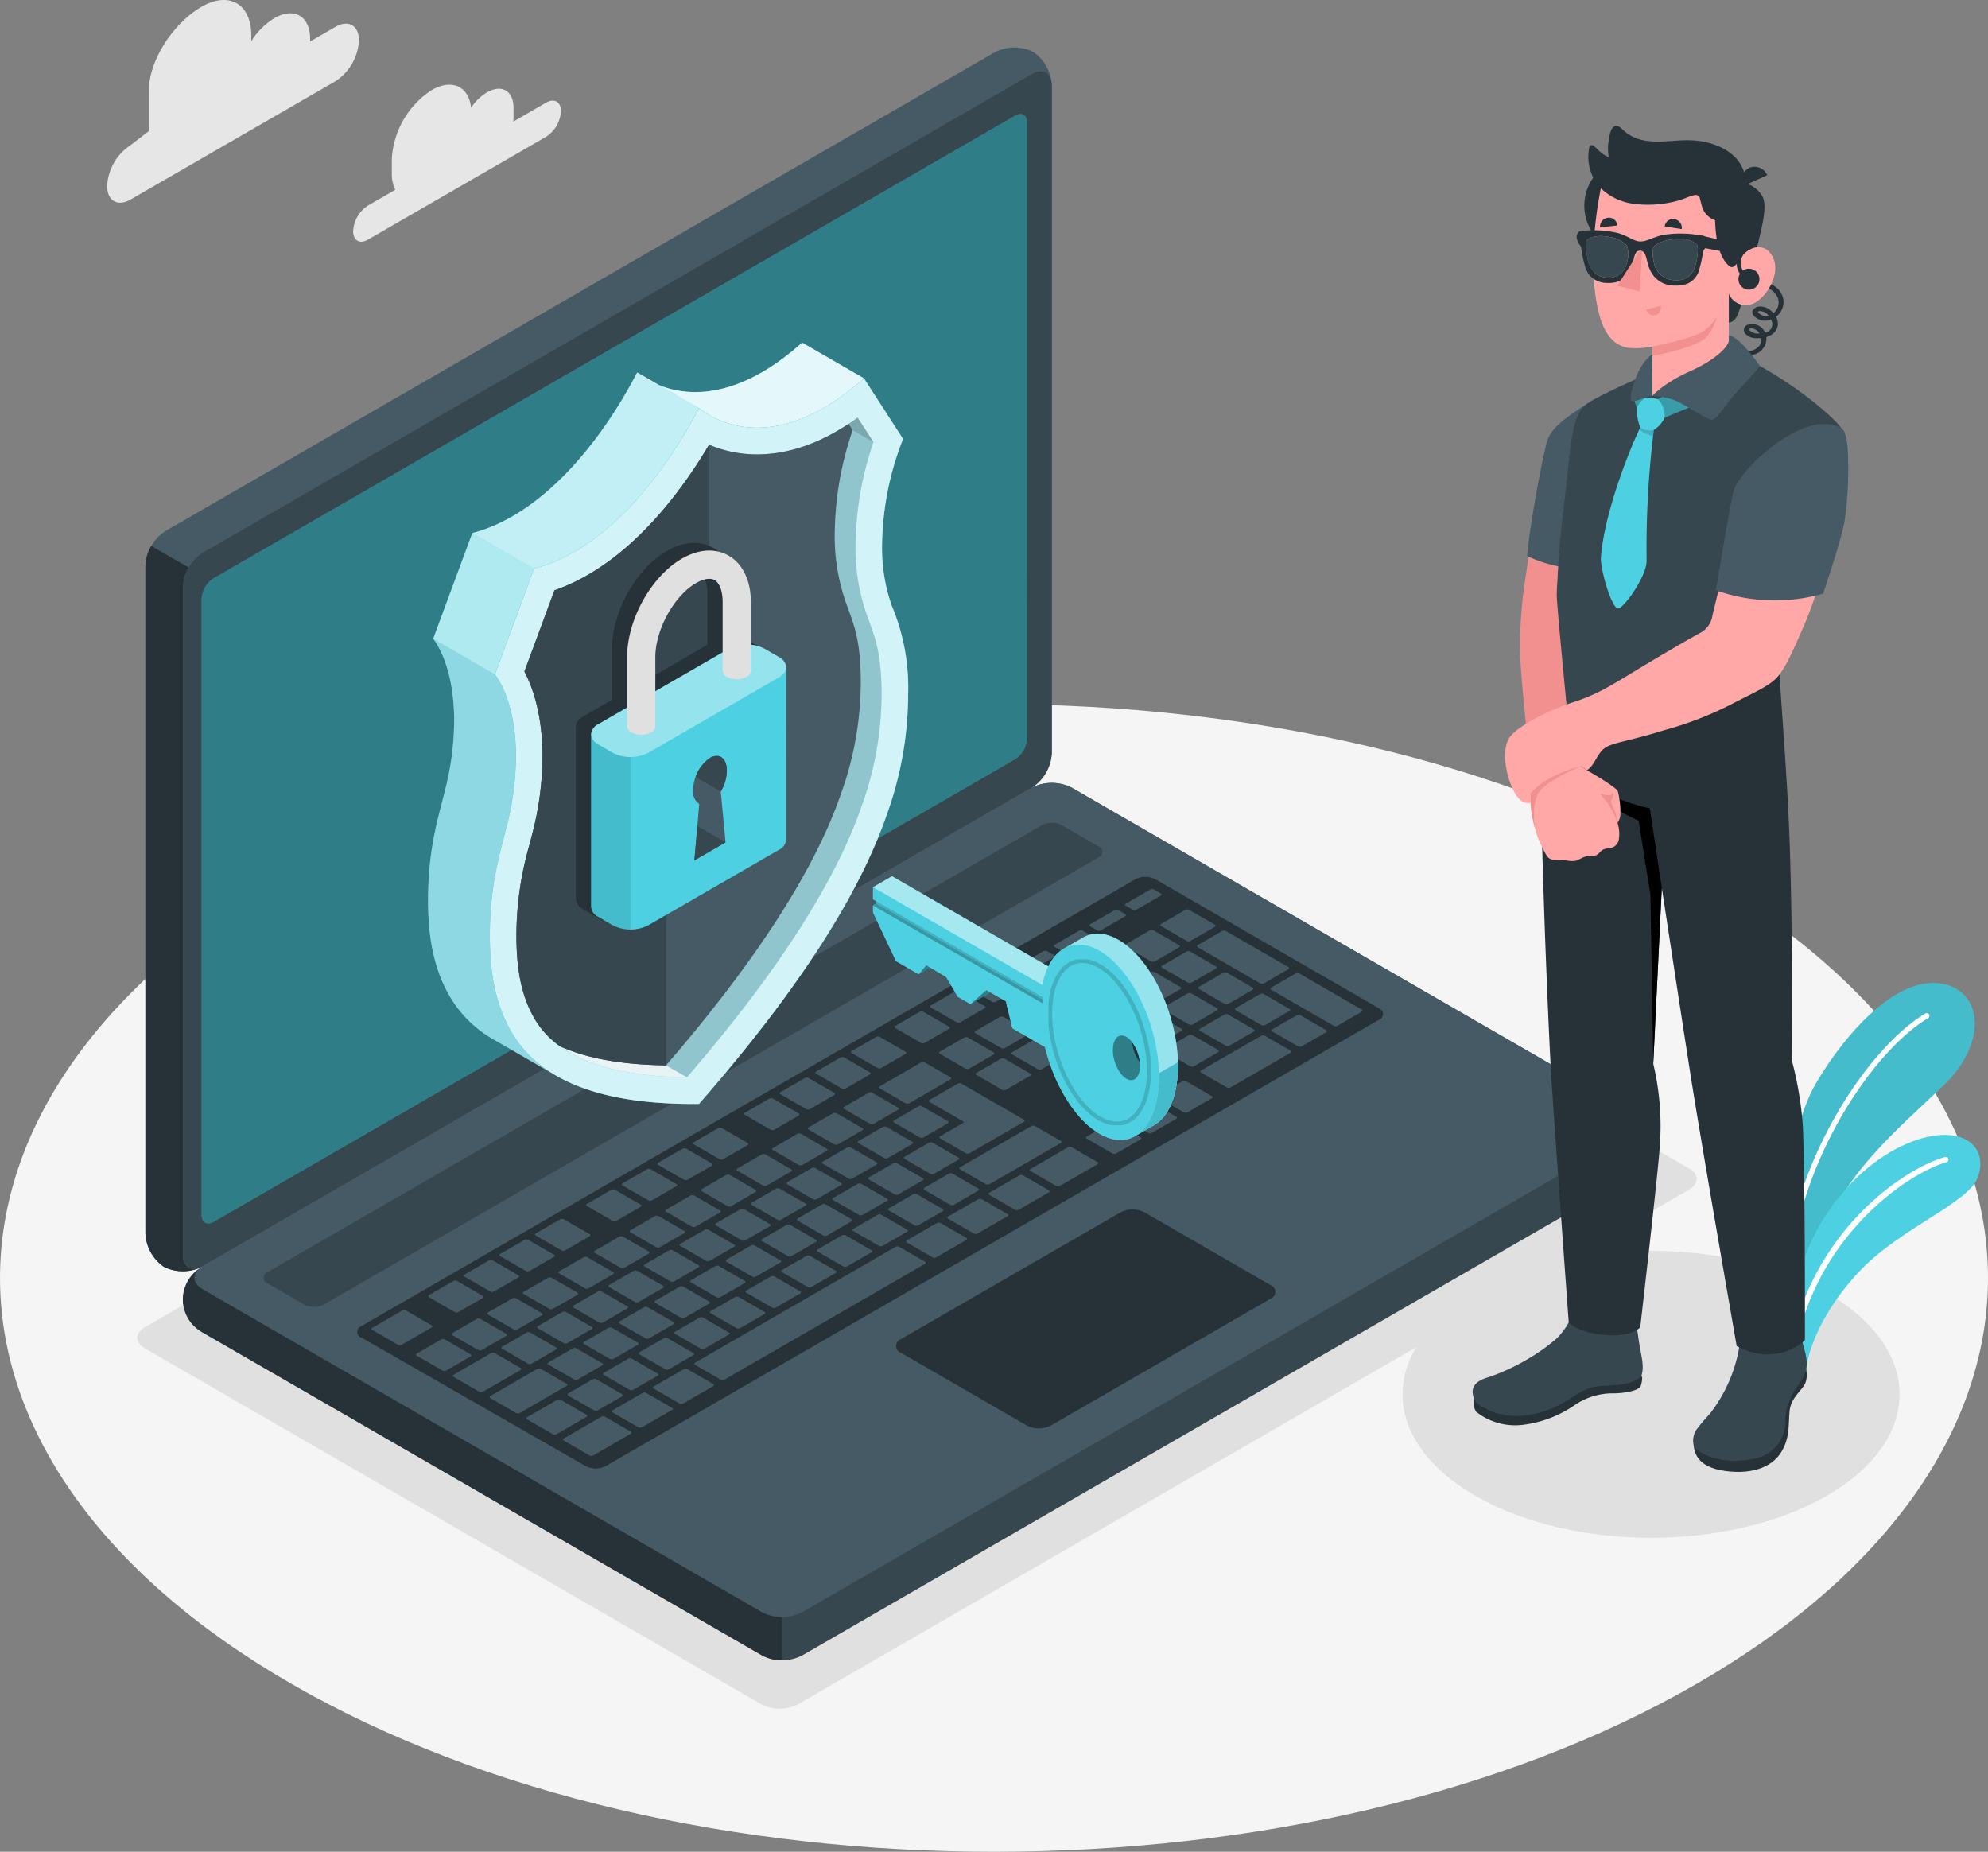<svg xmlns="http://www.w3.org/2000/svg" xmlns:xlink="http://www.w3.org/1999/xlink" width="351.421" height="327.341" viewBox="0 0 351.421 327.341">
  <rect x="0" y="0" width="351.421" height="327.341" fill="#808080" stroke="none"/>
  <defs>
    <clipPath id="clip-path">
      <rect id="Rectángulo_50231" data-name="Rectángulo 50231" width="351.421" height="327.341" fill="none"/>
    </clipPath>
    <clipPath id="clip-path-5">
      <rect id="Rectángulo_50196" data-name="Rectángulo 50196" width="35.25" height="64.453" fill="none"/>
    </clipPath>
    <clipPath id="clip-path-8">
      <rect id="Rectángulo_50199" data-name="Rectángulo 50199" width="145.917" height="196.103" fill="none"/>
    </clipPath>
    <clipPath id="clip-path-10">
      <rect id="Rectángulo_50201" data-name="Rectángulo 50201" width="3.841" height="2.217" fill="none"/>
    </clipPath>
    <clipPath id="clip-path-11">
      <rect id="Rectángulo_50202" data-name="Rectángulo 50202" width="36.239" height="15.055" fill="none"/>
    </clipPath>
    <clipPath id="clip-path-12">
      <rect id="Rectángulo_50203" data-name="Rectángulo 50203" width="40.074" height="34.688" fill="none"/>
    </clipPath>
    <clipPath id="clip-path-13">
      <rect id="Rectángulo_50204" data-name="Rectángulo 50204" width="17.845" height="25.012" fill="none"/>
    </clipPath>
    <clipPath id="clip-path-14">
      <rect id="Rectángulo_50205" data-name="Rectángulo 50205" width="22.283" height="77" fill="none"/>
    </clipPath>
    <clipPath id="clip-path-16">
      <rect id="Rectángulo_50207" data-name="Rectángulo 50207" width="73.934" height="128.278" fill="none"/>
    </clipPath>
    <clipPath id="clip-path-17">
      <rect id="Rectángulo_50208" data-name="Rectángulo 50208" width="64.521" height="116.61" fill="none"/>
    </clipPath>
    <clipPath id="clip-path-20">
      <rect id="Rectángulo_50211" data-name="Rectángulo 50211" width="23.753" height="6.549" fill="none"/>
    </clipPath>
    <clipPath id="clip-path-21">
      <rect id="Rectángulo_50212" data-name="Rectángulo 50212" width="4.382" height="4.322" fill="none"/>
    </clipPath>
    <clipPath id="clip-path-22">
      <rect id="Rectángulo_50213" data-name="Rectángulo 50213" width="34.475" height="19.904" fill="none"/>
    </clipPath>
    <clipPath id="clip-path-23">
      <rect id="Rectángulo_50214" data-name="Rectángulo 50214" width="6.971" height="34.517" fill="none"/>
    </clipPath>
    <clipPath id="clip-path-25">
      <rect id="Rectángulo_50216" data-name="Rectángulo 50216" width="4.691" height="3.552" fill="none"/>
    </clipPath>
    <clipPath id="clip-path-27">
      <rect id="Rectángulo_50218" data-name="Rectángulo 50218" width="6.168" height="4.426" fill="none"/>
    </clipPath>
    <clipPath id="clip-path-28">
      <rect id="Rectángulo_50219" data-name="Rectángulo 50219" width="4.802" height="7.894" fill="none"/>
    </clipPath>
    <clipPath id="clip-path-29">
      <rect id="Rectángulo_50220" data-name="Rectángulo 50220" width="19.976" height="35.673" fill="none"/>
    </clipPath>
    <clipPath id="clip-path-30">
      <rect id="Rectángulo_50221" data-name="Rectángulo 50221" width="7.377" height="12.928" fill="none"/>
    </clipPath>
    <clipPath id="clip-path-31">
      <rect id="Rectángulo_50222" data-name="Rectángulo 50222" width="30.045" height="18.118" fill="none"/>
    </clipPath>
    <clipPath id="clip-path-32">
      <rect id="Rectángulo_50223" data-name="Rectángulo 50223" width="30.045" height="17.672" fill="none"/>
    </clipPath>
    <clipPath id="clip-path-33">
      <rect id="Rectángulo_50224" data-name="Rectángulo 50224" width="18.05" height="29.328" fill="none"/>
    </clipPath>
    <clipPath id="clip-path-34">
      <rect id="Rectángulo_50225" data-name="Rectángulo 50225" width="30.988" height="19.216" fill="none"/>
    </clipPath>
    <clipPath id="clip-path-36">
      <rect id="Rectángulo_50227" data-name="Rectángulo 50227" width="1.975" height="4.183" fill="none"/>
    </clipPath>
    <clipPath id="clip-path-37">
      <rect id="Rectángulo_50228" data-name="Rectángulo 50228" width="8.719" height="6.102" fill="none"/>
    </clipPath>
    <clipPath id="clip-path-38">
      <rect id="Rectángulo_50229" data-name="Rectángulo 50229" width="2.547" height="1.432" fill="none"/>
    </clipPath>
  </defs>
  <g id="Grupo_117833" data-name="Grupo 117833" transform="translate(-945.76 -15316)">
    <g id="Grupo_115068" data-name="Grupo 115068" transform="translate(945.76 15316)">
      <g id="Grupo_115067" data-name="Grupo 115067" clip-path="url(#clip-path)">
        <g id="Grupo_114966" data-name="Grupo 114966">
          <g id="Grupo_114965" data-name="Grupo 114965" clip-path="url(#clip-path)">
            <path id="Trazado_228838" data-name="Trazado 228838" d="M299.958,192.738c68.619,39.61,68.618,103.832,0,143.442s-179.873,39.611-248.492,0-68.619-103.832,0-143.442,179.873-39.611,248.492,0" transform="translate(0 -38.547)" fill="#f5f5f5"/>
          </g>
        </g>
        <g id="Grupo_114968" data-name="Grupo 114968">
          <g id="Grupo_114967" data-name="Grupo 114967" clip-path="url(#clip-path)">
            <path id="Trazado_228839" data-name="Trazado 228839" d="M399.694,297.008c17.156,9.9,17.156,25.964,0,35.869s-44.971,9.9-62.127,0-17.156-25.964,0-35.869,44.971-9.9,62.127,0" transform="translate(-76.774 -68.469)" fill="#e0e0e0"/>
            <path id="Trazado_228840" data-name="Trazado 228840" d="M142.1,345.522,33.118,282.6c-1.788-1.032-1.788-2.707,0-3.739L190.668,187.9a7.159,7.159,0,0,1,6.476,0l108.95,62.9c1.789,1.032,1.789,2.706,0,3.739L148.572,345.521a7.155,7.155,0,0,1-6.476,0" transform="translate(-7.513 -44.245)" fill="#e0e0e0"/>
          </g>
        </g>
        <g id="Grupo_114973" data-name="Grupo 114973">
          <g id="Grupo_114972" data-name="Grupo 114972" clip-path="url(#clip-path)">
            <path id="Trazado_228841" data-name="Trazado 228841" d="M411.21,285.734c-.939-6.444,1.463-31,6.928-40.338s14.543-19.153,22.384-17.688c7.3,1.365,7.879,10.6.323,17.876s-19.133,16.723-21.319,27.716l-5.956,18.715Z" transform="translate(-97.181 -53.806)" fill="#4dd0e1"/>
            <g id="Grupo_114971" data-name="Grupo 114971" transform="translate(313.83 173.757)" opacity="0.1">
              <g id="Grupo_114970" data-name="Grupo 114970">
                <g id="Grupo_114969" data-name="Grupo 114969" clip-path="url(#clip-path-5)">
                  <path id="Trazado_228842" data-name="Trazado 228842" d="M411.21,285.734c-.939-6.444,1.463-31,6.928-40.338s14.543-19.153,22.384-17.688c7.3,1.365,7.879,10.6.323,17.876s-19.133,16.723-21.319,27.716l-5.956,18.715Z" transform="translate(-411.011 -227.563)"/>
                </g>
              </g>
            </g>
            <path id="Trazado_228843" data-name="Trazado 228843" d="M413.376,285.366a.475.475,0,0,0,.354-.453c.337-22.649,14.819-43.627,24.7-49.469a.476.476,0,0,0,.168-.651.47.47,0,0,0-.652-.167c-10.069,5.953-24.825,27.281-25.167,50.274a.474.474,0,0,0,.467.482.453.453,0,0,0,.13-.015" transform="translate(-97.599 -55.46)" fill="#fff"/>
            <path id="Trazado_228844" data-name="Trazado 228844" d="M417.419,303.853c.507-3.773,3.146-10.284,9.118-16.728,7.313-7.891,19.459-12.231,21.149-16.819,2.029-5.511-2.6-9.273-10.494-6.765-10.61,3.373-22.444,16.618-22.294,33.654Z" transform="translate(-98.1 -62.125)" fill="#4dd0e1"/>
            <path id="Trazado_228845" data-name="Trazado 228845" d="M415.233,301.486a.476.476,0,0,0,.36-.37c4-19.827,20-30.506,26.536-32.342a.476.476,0,0,0,.329-.586.469.469,0,0,0-.586-.33c-7.224,2.03-23.132,12.832-27.212,33.07a.477.477,0,0,0,.573.558" transform="translate(-98.042 -63.329)" fill="#fff"/>
          </g>
        </g>
        <g id="Grupo_114975" data-name="Grupo 114975">
          <g id="Grupo_114974" data-name="Grupo 114974" clip-path="url(#clip-path)">
            <path id="Trazado_228846" data-name="Trazado 228846" d="M115.869,22.778l-5.816,3.358a6.983,6.983,0,0,0,.049-.77V23.682c0-3-2.105-4.214-4.7-2.715a9.1,9.1,0,0,0-2.8,2.7c-.425-3.77-3.383-5.175-6.976-3.1a15.548,15.548,0,0,0-7.035,12.183v2.521a6.631,6.631,0,0,0,.6,2.92l-4.831,2.789a5.764,5.764,0,0,0-2.608,4.517c0,1.663,1.167,2.337,2.608,1.506l31.517-18.2a5.764,5.764,0,0,0,2.608-4.517c0-1.663-1.167-2.337-2.608-1.506" transform="translate(-19.328 -4.635)" fill="#e6e6e6"/>
            <path id="Trazado_228847" data-name="Trazado 228847" d="M28.968,25.646l3.208-2.47V16.108c0-5.6,4.47-12.106,9.321-14.908S50.283.67,50.283,6.273V7.3A12.519,12.519,0,0,1,54.36,3.22c3.491-2.016,6.321-.382,6.321,3.65v.467l4.473-2.582c2.3-1.328,4.164-.252,4.164,2.4a9.2,9.2,0,0,1-4.164,7.211L28.968,35.261c-2.3,1.328-4.164.252-4.164-2.4a9.2,9.2,0,0,1,4.164-7.211" transform="translate(-5.865 0)" fill="#e6e6e6"/>
          </g>
        </g>
        <g id="Grupo_114980" data-name="Grupo 114980">
          <g id="Grupo_114979" data-name="Grupo 114979" clip-path="url(#clip-path)">
            <path id="Trazado_228848" data-name="Trazado 228848" d="M42.341,272.558a7.567,7.567,0,0,0,3.529,5.859L144.745,335.5a7.8,7.8,0,0,0,7.058,0l146.535-84.593a6.63,6.63,0,0,0,0-11.72L199.463,182.1a7.8,7.8,0,0,0-7.058,0L45.869,266.7a7.566,7.566,0,0,0-3.528,5.86" transform="translate(-10.011 -42.858)" fill="#37474f"/>
            <path id="Trazado_228849" data-name="Trazado 228849" d="M148.275,355.236v7.636a7.2,7.2,0,0,1-3.528-.839L45.868,304.946a6.609,6.609,0,0,1-.359-11.491c-1.581,1.132-1.458,2.795.359,3.846l98.878,57.087a7.192,7.192,0,0,0,3.528.848" transform="translate(-10.011 -69.386)" fill="#263238"/>
            <path id="Trazado_228850" data-name="Trazado 228850" d="M36.981,226.568a7.567,7.567,0,0,1-3.31-5.986V102.59A7.8,7.8,0,0,1,37.2,96.477L183.734,11.884a7.567,7.567,0,0,1,6.839-.126,7.565,7.565,0,0,1,3.311,5.986V135.736a7.8,7.8,0,0,1-3.528,6.112L43.819,226.442a7.568,7.568,0,0,1-6.838.126" transform="translate(-7.961 -2.601)" fill="#455a64"/>
            <path id="Trazado_228851" data-name="Trazado 228851" d="M43.4,253.939a7.58,7.58,0,0,1-6.422-.09,7.559,7.559,0,0,1-3.309-5.982v-118a7.119,7.119,0,0,1,1.035-3.472l6.617,3.814v.008a7.239,7.239,0,0,0-1.035,3.472v118c0,2.087,1.361,3.024,3.113,2.249" transform="translate(-7.962 -29.887)" fill="#263238"/>
            <path id="Trazado_228852" data-name="Trazado 228852" d="M42.341,107.72V225.712c0,2.25,1.58,3.163,3.529,2.037l146.536-84.593a7.8,7.8,0,0,0,3.528-6.112V19.052c0-2.25-1.58-3.163-3.528-2.037L45.87,101.608a7.8,7.8,0,0,0-3.529,6.112" transform="translate(-10.011 -3.909)" fill="#37474f"/>
            <path id="Trazado_228853" data-name="Trazado 228853" d="M46.51,270.773l98.875,57.085a7.8,7.8,0,0,0,7.058,0l146.536-84.594c1.949-1.125,1.949-2.95,0-4.074L200.1,182.1a7.8,7.8,0,0,0-7.058,0L46.51,266.7c-1.949,1.125-1.949,2.949,0,4.074" transform="translate(-10.652 -42.858)" fill="#455a64"/>
            <path id="Trazado_228854" data-name="Trazado 228854" d="M48.793,108.475,190.476,26.7c1.169-.675,2.117-.128,2.117,1.222V136.79a4.682,4.682,0,0,1-2.117,3.667L48.793,222.228c-1.17.675-2.118.128-2.118-1.223V112.142a4.68,4.68,0,0,1,2.118-3.667" transform="translate(-11.036 -6.245)" fill="#4dd0e1"/>
            <g id="Grupo_114978" data-name="Grupo 114978" transform="translate(35.639 20.169)" opacity="0.4">
              <g id="Grupo_114977" data-name="Grupo 114977">
                <g id="Grupo_114976" data-name="Grupo 114976" clip-path="url(#clip-path-8)">
                  <path id="Trazado_228855" data-name="Trazado 228855" d="M48.793,108.475,190.476,26.7c1.169-.675,2.117-.128,2.117,1.222V136.79a4.682,4.682,0,0,1-2.117,3.667L48.793,222.228c-1.17.675-2.118.128-2.118-1.223V112.142a4.68,4.68,0,0,1,2.118-3.667" transform="translate(-46.675 -26.414)"/>
                </g>
              </g>
            </g>
            <path id="Trazado_228856" data-name="Trazado 228856" d="M61.767,269.9l136.824-78.986a3.906,3.906,0,0,1,3.53,0l6.423,3.709a1.075,1.075,0,0,1,0,2.037L71.7,275.635a3.9,3.9,0,0,1-3.529,0l-6.4-3.7a1.075,1.075,0,0,1,0-2.037" transform="translate(-14.432 -45.041)" fill="#37474f"/>
            <path id="Trazado_228857" data-name="Trazado 228857" d="M83.447,282.415l136.822-78.987a3.9,3.9,0,0,1,3.528,0l39.506,22.81a1.075,1.075,0,0,1,0,2.037L126.625,307.162a3.918,3.918,0,0,1-3.532.005L83.45,284.447a1.071,1.071,0,0,1,0-2.032" transform="translate(-19.558 -48)" fill="#263238"/>
            <path id="Trazado_228858" data-name="Trazado 228858" d="M204.458,237.683l4.309-2.487c.182-.106.186-.276.006-.38l-4.547-2.624a.723.723,0,0,0-.655,0l-4.308,2.487c-.184.105-.186.275-.007.379l4.547,2.625a.725.725,0,0,0,.655,0m-7.382-9.237-4.308,2.487c-.183.106-.186.276-.007.379l4.547,2.625a.723.723,0,0,0,.655,0l4.308-2.488c.182-.105.186-.275.007-.378l-4.547-2.625a.723.723,0,0,0-.655,0m-13.918,8.035-7.29,4.209c-.182.105-.186.275-.007.378l4.547,2.625a.726.726,0,0,0,.657,0l7.29-4.209c.183-.105.186-.275.007-.379l-4.547-2.625a.727.727,0,0,0-.656,0m7.622-4.4-4.308,2.488c-.182.105-.186.275-.007.379l4.547,2.624a.723.723,0,0,0,.655,0l4.308-2.488c.183-.106.186-.275.007-.379l-4.547-2.624a.721.721,0,0,0-.655,0m-16.9,9.757-4.307,2.487c-.183.106-.186.276-.007.379l4.546,2.625a.726.726,0,0,0,.657,0l4.307-2.487c.184-.106.187-.276.008-.379l-4.547-2.625a.726.726,0,0,0-.657,0m-6.3,3.635-4.308,2.487c-.183.105-.186.275-.007.379l4.547,2.624a.725.725,0,0,0,.656,0l4.307-2.488c.184-.105.186-.275.007-.379l-4.545-2.624a.724.724,0,0,0-.657,0m17.855,10.691,4.308-2.488c.182-.105.186-.275.006-.378l-4.546-2.625a.726.726,0,0,0-.657,0l-4.308,2.487c-.183.106-.186.275-.007.379l4.547,2.625a.726.726,0,0,0,.657,0m-6.3,3.635,4.308-2.487c.182-.105.185-.275.005-.379l-4.545-2.624a.726.726,0,0,0-.657,0l-4.308,2.488c-.183.105-.185.275-.007.379l4.547,2.624a.724.724,0,0,0,.657,0m-6.3,3.635,4.308-2.487c.182-.106.186-.275.005-.379l-4.545-2.625a.726.726,0,0,0-.657,0l-4.308,2.487c-.182.106-.186.276-.006.379l4.546,2.625a.726.726,0,0,0,.657,0m-6.3,3.635,4.308-2.487c.184-.106.187-.276.008-.379l-4.547-2.624a.727.727,0,0,0-.657,0l-4.307,2.487c-.183.105-.186.276-.007.379l4.546,2.625a.727.727,0,0,0,.656,0m31.614-25.752,4.308-2.487c.183-.105.186-.275.006-.379l-4.547-2.625a.724.724,0,0,0-.654,0l-4.309,2.487c-.182.106-.186.276-.006.379l4.545,2.625a.726.726,0,0,0,.657,0m-6.428,11.211,9.61-5.548c.182-.106.185-.276.005-.379l-11.04-6.375a.729.729,0,0,0-.657,0l-4.97,2.87c-.182.105-.186.275-.008.379l5.847,3.375c.179.1.176.273-.007.379l-3.976,2.3c-.184.105-.187.275-.008.378l4.546,2.625a.726.726,0,0,0,.657,0m-30.447-3.421L156.98,251.6c-.183.105-.186.275-.006.378l4.546,2.625a.724.724,0,0,0,.657,0l4.308-2.487c.182-.105.185-.276.005-.379l-4.545-2.625a.726.726,0,0,0-.657,0m-6.3,3.635-4.308,2.487c-.182.106-.186.276-.006.379l4.546,2.625a.726.726,0,0,0,.657,0l4.307-2.487c.184-.106.186-.276.008-.379l-4.548-2.625a.725.725,0,0,0-.656,0m-33.17,39.775a.729.729,0,0,0,.657,0l4.308-2.488c.182-.105.186-.276.005-.379l-4.545-2.625a.729.729,0,0,0-.657,0l-4.307,2.487c-.184.106-.186.276-.007.379Zm-17.2-10.7-4.308,2.487c-.183.106-.186.276-.007.38l4.546,2.624a.724.724,0,0,0,.657,0l4.308-2.487c.182-.105.185-.276.006-.379l-4.546-2.625a.727.727,0,0,0-.656,0m9.046,7.9a.724.724,0,0,0,.657,0l4.307-2.487c.182-.105.186-.276.007-.379l-4.546-2.625a.725.725,0,0,0-.656,0l-4.308,2.487c-.183.106-.187.276-.007.379Zm18.616,4.626,4.309-2.488c.183-.105.186-.275.006-.379l-4.546-2.625a.727.727,0,0,0-.657,0l-4.308,2.487c-.182.105-.185.276-.005.379l4.545,2.625a.727.727,0,0,0,.656,0m-6.951,3.638a.723.723,0,0,0,.655,0L130.3,295.5c.182-.105.186-.275.007-.379l-4.547-2.625a.726.726,0,0,0-.655,0l-4.308,2.488c-.182.105-.186.275-.007.379Zm-14.415-19.8-4.307,2.488c-.183.105-.186.275-.007.379l4.546,2.625a.727.727,0,0,0,.656,0l4.308-2.488c.183-.105.186-.275.007-.379l-4.546-2.624a.726.726,0,0,0-.657,0m31.48-18.175-4.308,2.487c-.182.106-.186.276-.007.379l4.547,2.624a.724.724,0,0,0,.657,0l4.308-2.487c.182-.105.185-.275.005-.379l-4.545-2.625a.726.726,0,0,0-.657,0m-25.184,14.54-4.307,2.487c-.182.105-.186.276-.006.379l4.546,2.625a.725.725,0,0,0,.656,0l4.308-2.487c.183-.106.185-.276.005-.379l-4.545-2.626a.727.727,0,0,0-.657,0M148.7,256.378l-4.308,2.488c-.183.105-.186.276-.007.379l4.546,2.625a.729.729,0,0,0,.657,0l4.307-2.488c.184-.105.187-.275.007-.379l-4.545-2.625a.729.729,0,0,0-.657,0M136.1,263.648l-4.306,2.487c-.184.105-.187.276-.008.379l4.546,2.625a.726.726,0,0,0,.657,0l4.307-2.487c.184-.106.187-.276.008-.379l-4.547-2.624a.724.724,0,0,0-.657,0m-6.3,3.635L125.5,269.77c-.183.105-.186.276-.007.379l4.547,2.625a.729.729,0,0,0,.657,0L135,270.283c.182-.106.186-.276.006-.379l-4.546-2.625a.729.729,0,0,0-.657,0m-6.3,3.635L119.2,273.4c-.182.106-.186.276-.007.379l4.547,2.624a.724.724,0,0,0,.657,0l4.308-2.487c.183-.105.185-.276.005-.38l-4.545-2.624a.729.729,0,0,0-.657,0m30.447,3.421,4.308-2.487c.182-.105.185-.276.007-.379l-4.547-2.625a.726.726,0,0,0-.657,0l-4.308,2.487c-.182.106-.186.276-.006.379l4.546,2.624a.724.724,0,0,0,.657,0m57.035-53.928-4.306,2.488c-.184.105-.187.275-.008.379l4.546,2.624a.726.726,0,0,0,.657,0l4.307-2.487c.184-.105.187-.275.007-.379l-4.546-2.625a.726.726,0,0,0-.657,0m-7.62,4.4-4.309,2.488c-.182.105-.186.275-.006.379L203.6,230.3a.728.728,0,0,0,.657,0l4.307-2.487c.182-.106.186-.276.006-.379l-4.546-2.625a.723.723,0,0,0-.655,0m13.917-8.035-4.306,2.487c-.184.105-.186.275-.008.379l4.547,2.624a.725.725,0,0,0,.656,0l4.308-2.487c.183-.106.187-.276.007-.379l-4.546-2.625a.726.726,0,0,0-.657,0m-33.707,32.96,4.309-2.487c.183-.106.186-.276.006-.379l-4.546-2.625a.726.726,0,0,0-.657,0l-4.308,2.487c-.182.106-.185.276-.007.379l4.547,2.625a.725.725,0,0,0,.656,0m40.66-36.6a.728.728,0,0,0-.657,0l-4.307,2.487c-.182.106-.186.275-.007.379l4.547,2.625a.723.723,0,0,0,.655,0l4.308-2.487c.184-.106.187-.276.007-.379ZM160.255,270.7l4.306-2.488c.184-.105.186-.275.007-.379l-4.545-2.625a.729.729,0,0,0-.657,0l-4.308,2.488c-.183.105-.186.275-.007.379l4.547,2.624a.726.726,0,0,0,.657,0m77.209-44.578,4.308-2.486c.183-.106.186-.276.006-.379l-4.545-2.624a.724.724,0,0,0-.657,0l-4.308,2.487c-.182.105-.186.276-.007.379l4.547,2.624a.725.725,0,0,0,.656,0m-12.79-.114,4.308-2.488c.183-.105.186-.275.005-.379l-4.546-2.624a.723.723,0,0,0-.655,0l-4.308,2.488c-.183.105-.187.275-.007.379l4.546,2.625a.726.726,0,0,0,.657,0m6.063-9.126a.725.725,0,0,0-.656,0l-4.308,2.487c-.182.106-.186.276-.007.379l4.547,2.625a.723.723,0,0,0,.655,0l4.309-2.487c.182-.106.185-.276.005-.379Zm1.326-.765L243.1,222.5a.723.723,0,0,0,.655,0L248.067,220c.183-.105.186-.275.007-.379l-11.041-6.375a.727.727,0,0,0-.656,0l-4.308,2.487c-.183.106-.186.276-.007.379m-14.573,8.039-4.308,2.488c-.183.105-.186.275-.007.379l4.546,2.624a.725.725,0,0,0,.657,0l4.306-2.487c.183-.106.186-.276.008-.379l-4.547-2.625a.727.727,0,0,0-.656,0M170.1,251.518l-4.307,2.488c-.184.105-.187.275-.007.378l4.547,2.625a.721.721,0,0,0,.655,0l4.308-2.487c.183-.105.186-.275.007-.379l-4.547-2.625a.725.725,0,0,0-.656,0m60.41-21.752a.728.728,0,0,0,.655,0l4.308-2.488c.184-.105.187-.275.007-.379l-4.547-2.625a.727.727,0,0,0-.656,0l-4.308,2.488c-.182.105-.186.276-.006.379ZM176.4,247.884l-4.306,2.487c-.184.106-.186.276-.007.379l4.545,2.625a.726.726,0,0,0,.657,0l4.308-2.488c.182-.105.186-.275.007-.378l-4.547-2.625a.724.724,0,0,0-.657,0m-48.28,41a.729.729,0,0,0,.657,0l4.307-2.488c.182-.105.187-.275.008-.379l-4.548-2.625a.725.725,0,0,0-.655,0l-4.308,2.488c-.183.105-.186.276-.007.379Zm-8.384-8.285-4.307,2.488c-.183.105-.186.276-.006.379l4.545,2.625a.726.726,0,0,0,.657,0l4.308-2.487c.183-.105.186-.275.006-.379l-4.546-2.625a.729.729,0,0,0-.657,0m15.337,4.645,4.306-2.487c.183-.106.188-.276.008-.379l-4.547-2.624a.726.726,0,0,0-.657,0l-4.308,2.487c-.183.106-.186.276-.007.379l4.547,2.625a.729.729,0,0,0,.657,0m6.295-3.635,4.308-2.487c.184-.106.186-.276.007-.379l-4.545-2.625a.729.729,0,0,0-.657,0l-4.308,2.487c-.183.106-.186.276-.007.379l4.547,2.624a.723.723,0,0,0,.655,0m6.3-3.635,4.307-2.487c.184-.106.186-.276.008-.379l-4.548-2.624a.722.722,0,0,0-.656,0l-4.308,2.487c-.182.105-.186.276-.006.379l4.546,2.625a.729.729,0,0,0,.657,0m-21.632-1.01-4.307,2.487c-.182.105-.186.276-.008.379l4.547,2.625a.727.727,0,0,0,.656,0l4.309-2.487c.182-.105.186-.276.006-.38l-4.547-2.624a.722.722,0,0,0-.656,0m6.3-3.635-4.308,2.487c-.184.106-.187.276-.008.379l4.546,2.625a.724.724,0,0,0,.657,0l4.308-2.487c.182-.105.186-.275.007-.379l-4.547-2.625a.725.725,0,0,0-.655,0m25.183-14.54-4.308,2.487c-.182.106-.185.275-.005.379l4.545,2.625a.725.725,0,0,0,.656,0l4.309-2.487c.182-.105.186-.275.006-.379l-4.546-2.624a.724.724,0,0,0-.657,0m-6.295,3.635-4.308,2.488c-.182.105-.187.275-.008.379l4.546,2.624a.726.726,0,0,0,.657,0l4.308-2.487c.182-.105.186-.275.007-.379l-4.547-2.625a.723.723,0,0,0-.655,0m12.591-7.27-4.308,2.487c-.183.106-.185.276-.005.379l4.545,2.625a.725.725,0,0,0,.656,0L169,258.153c.182-.105.186-.275.006-.378l-4.547-2.625a.725.725,0,0,0-.656,0m-25.183,14.54-4.308,2.488c-.184.105-.186.276-.007.379l4.545,2.624a.724.724,0,0,0,.657,0l4.308-2.487c.182-.105.186-.275.006-.379l-4.546-2.624a.723.723,0,0,0-.655,0m6.295-3.635-4.308,2.487c-.182.106-.186.276-.005.379l4.545,2.625a.725.725,0,0,0,.656,0l4.308-2.487c.183-.106.186-.276.007-.379l-4.547-2.625a.725.725,0,0,0-.656,0m-6.336,24.657,4.308-2.487c.183-.106.186-.275.007-.379l-4.547-2.625a.723.723,0,0,0-.656,0l-4.307,2.487c-.182.106-.186.276-.007.379l4.547,2.625a.725.725,0,0,0,.655,0m-35.051-2.637-4.547-2.624a.725.725,0,0,0-.656,0l-4.308,2.487c-.183.105-.186.275-.006.379l4.546,2.625a.727.727,0,0,0,.656,0l4.308-2.487c.183-.106.186-.276.007-.38m8.814,2.411-4.546-2.625a.722.722,0,0,0-.656,0l-6.628,3.826c-.183.105-.186.276-.006.379l4.546,2.624a.725.725,0,0,0,.656,0l6.627-3.826c.184-.106.186-.276.007-.379m-15.7-7.536L92.1,280.33a.722.722,0,0,0-.656,0l-5.3,3.061c-.183.105-.186.276-.007.379l4.546,2.624a.722.722,0,0,0,.656,0l5.3-3.061c.182-.1.186-.275.006-.379m4.065-2.346a.725.725,0,0,0,.656,0l4.307-2.488c.183-.105.186-.275.007-.378l-4.546-2.625a.726.726,0,0,0-.657,0L96.167,277.6c-.183.106-.186.275-.007.379ZM120.5,293.283l-4.545-2.625a.722.722,0,0,0-.656,0l-8.285,4.783c-.182.106-.186.275-.006.379l4.546,2.625a.727.727,0,0,0,.656,0l8.285-4.783c.182-.106.185-.276.005-.379m3.513,5.471-4.547-2.624a.722.722,0,0,0-.656,0l-5.3,3.061c-.182.105-.185.276-.005.379l4.546,2.625a.726.726,0,0,0,.655,0l5.3-3.061c.183-.106.186-.276.007-.38m23.509-45.173a.722.722,0,0,0,.656,0l4.309-2.487c.182-.105.186-.275.006-.379l-4.546-2.625a.726.726,0,0,0-.657,0l-4.308,2.487c-.182.106-.185.276-.005.379Zm-12.593,7.271a.726.726,0,0,0,.657,0l4.308-2.487c.183-.105.186-.275.007-.379l-4.547-2.625a.727.727,0,0,0-.656,0l-4.307,2.487c-.184.106-.186.276-.008.379ZM107,276.972a.722.722,0,0,0,.656,0l4.307-2.487c.184-.105.187-.276.008-.379l-4.546-2.625a.729.729,0,0,0-.657,0l-4.307,2.488c-.183.105-.186.275-.007.379Zm34.219-19.756a.729.729,0,0,0,.657,0l4.308-2.488c.182-.105.186-.275.007-.379l-4.547-2.624a.721.721,0,0,0-.655,0l-4.308,2.487c-.184.105-.187.276-.008.379Zm-12.592,7.27a.729.729,0,0,0,.657,0L133.594,262c.183-.105.186-.276.005-.379l-4.545-2.624a.729.729,0,0,0-.657,0l-4.308,2.487c-.183.106-.185.276-.005.379Zm-1.346,34.629a.724.724,0,0,0-.657,0L120,302.945c-.182.105-.185.275-.005.379l4.545,2.624a.724.724,0,0,0,.657,0l6.627-3.826c.184-.105.186-.275.006-.379Zm-7.69-29.412a.726.726,0,0,0,.657,0l4.308-2.487c.183-.106.186-.276.006-.379l-4.546-2.624a.723.723,0,0,0-.655,0l-4.308,2.487c-.183.105-.186.276-.007.379Zm-6.295,3.635a.727.727,0,0,0,.656,0l4.307-2.488c.183-.105.186-.275.007-.378l-4.546-2.625a.722.722,0,0,0-.656,0l-4.308,2.487c-.183.105-.186.275-.006.379Zm130.625-41.566a.725.725,0,0,0-.656,0l-10.6,6.122c-.183.106-.186.276-.007.379l4.548,2.624a.721.721,0,0,0,.655,0l10.6-6.122c.182-.105.186-.275.007-.379Zm-13.917,8.035a.729.729,0,0,0-.657,0l-4.308,2.487c-.182.106-.186.276-.006.379l4.546,2.624a.722.722,0,0,0,.656,0l4.308-2.487c.184-.105.186-.276.006-.379Zm-85.13,47.274,4.308-2.487c.182-.105.186-.275.006-.379l-4.546-2.625a.723.723,0,0,0-.655,0l-4.308,2.488c-.184.105-.186.275-.007.379l4.545,2.625a.726.726,0,0,0,.657,0m72.538-40a.73.73,0,0,0-.657,0l-4.307,2.487c-.182.106-.186.276-.007.38l4.547,2.625a.725.725,0,0,0,.655,0l4.308-2.488c.184-.105.186-.276.007-.379Zm32.8-18.94a.725.725,0,0,0-.656,0l-4.308,2.488c-.182.105-.186.276-.006.379l4.547,2.625a.725.725,0,0,0,.655,0l4.309-2.487c.182-.106.185-.276.007-.379Zm10.843-1.01-11.042-6.375a.723.723,0,0,0-.655,0l-4.308,2.488c-.184.105-.187.275-.007.378L256.092,230a.728.728,0,0,0,.657,0l4.307-2.488c.182-.105.186-.276.007-.379M193.889,260.66a.726.726,0,0,0-.657,0l-5.3,3.061c-.182.105-.186.276-.006.379l4.547,2.625a.726.726,0,0,0,.655,0l5.3-3.061c.183-.105.186-.276.007-.379Zm15.9-9.183a.723.723,0,0,0-.655,0l-6.628,3.827c-.182.105-.186.275-.006.378l4.547,2.625a.725.725,0,0,0,.656,0l6.627-3.826c.183-.105.186-.275.007-.379Zm-30.486,17.6a.724.724,0,0,0-.657,0L143.2,289.553c-.184.105-.187.275-.008.378l4.546,2.625a.724.724,0,0,0,.657,0l35.456-20.47c.183-.106.186-.276.007-.379ZM141.863,290.7a.725.725,0,0,0-.656,0l-5.3,3.061c-.183.105-.186.276-.007.379l4.547,2.625a.723.723,0,0,0,.655,0l5.3-3.061c.183-.105.186-.275.007-.378ZM186.6,264.868a.725.725,0,0,0-.655,0l-5.3,3.061c-.182.106-.187.276-.007.379l4.547,2.624a.721.721,0,0,0,.655,0l5.3-3.061c.184-.105.186-.275.006-.379Zm-52.024,30.037a.729.729,0,0,0-.657,0l-5.3,3.061c-.182.106-.186.276-.006.379l4.546,2.625a.724.724,0,0,0,.657,0l5.3-3.061c.183-.105.186-.275.007-.379Zm66.606-38.454a.724.724,0,0,0-.657,0l-5.3,3.061c-.183.105-.186.275-.007.379l4.547,2.624a.721.721,0,0,0,.655,0l5.3-3.061c.184-.105.187-.275.007-.379Zm22.533-13.01a.73.73,0,0,0-.657,0l-4.308,2.488c-.182.105-.186.275-.006.379l4.547,2.625a.723.723,0,0,0,.655,0l4.308-2.486c.184-.106.186-.276.007-.379Zm13.949-9.929,4.308-2.487c.183-.105.186-.276.007-.379l-4.547-2.624a.721.721,0,0,0-.655,0l-4.308,2.487c-.183.105-.186.275-.006.379l4.545,2.624a.722.722,0,0,0,.656,0m-26.907.536,4.308-2.487c.182-.105.186-.276.007-.379l-4.547-2.625a.723.723,0,0,0-.655,0l-4.308,2.487c-.184.106-.186.276-.007.379l4.545,2.624a.724.724,0,0,0,.657,0M195.246,258l12.593-7.27c.184-.105.186-.276.007-.379l-4.547-2.625a.726.726,0,0,0-.655,0L190.051,255c-.182.105-.186.275-.006.379L194.59,258a.722.722,0,0,0,.656,0m35.463-20.85a.725.725,0,0,0,.656,0l4.308-2.487c.183-.106.186-.276.007-.379l-4.546-2.625a.723.723,0,0,0-.655,0l-4.309,2.488c-.183.105-.186.275-.006.378Zm-5.838-3.754,4.308-2.487c.183-.105.186-.276.006-.379l-4.545-2.625a.726.726,0,0,0-.657,0l-4.308,2.487c-.182.106-.186.276-.007.379l4.547,2.625a.722.722,0,0,0,.656,0m-35.921,28.239,4.308-2.488c.182-.105.186-.275.007-.378l-4.547-2.625a.726.726,0,0,0-.657,0l-4.306,2.487c-.184.106-.186.276-.007.379l4.545,2.625a.729.729,0,0,0,.657,0m27.842-16.449a.729.729,0,0,0,.657,0l4.308-2.488c.182-.105.185-.275.007-.379l-4.548-2.624a.722.722,0,0,0-.656,0l-4.308,2.487c-.182.105-.186.275-.006.379ZM157.47,279.81l4.308-2.487c.183-.106.186-.276.007-.379l-4.547-2.625a.725.725,0,0,0-.656,0l-4.307,2.488c-.182.105-.186.275-.008.378l4.547,2.625a.725.725,0,0,0,.656,0m6.3-3.635,4.308-2.487c.182-.105.186-.275.007-.379l-4.547-2.625a.723.723,0,0,0-.655,0l-4.308,2.487c-.182.105-.186.275-.007.379l4.547,2.624a.721.721,0,0,0,.655,0m-12.592,7.271,4.307-2.488c.183-.105.186-.275.007-.379l-4.546-2.624a.724.724,0,0,0-.657,0l-4.307,2.487c-.182.105-.186.275-.006.379l4.545,2.625a.729.729,0,0,0,.657,0m25.184-14.54,4.308-2.487c.183-.105.186-.276.007-.379l-4.546-2.625a.726.726,0,0,0-.657,0l-4.307,2.487c-.182.106-.186.276-.006.379l4.545,2.625a.725.725,0,0,0,.656,0m-6.3,3.635,4.309-2.487c.182-.106.186-.276.006-.379l-4.546-2.625a.724.724,0,0,0-.657,0l-4.308,2.487c-.182.105-.185.276-.005.379l4.547,2.625a.724.724,0,0,0,.654,0m12.593-7.271,4.308-2.487c.182-.105.186-.276.007-.379l-4.547-2.624a.721.721,0,0,0-.655,0l-4.308,2.487c-.184.105-.187.275-.007.379L182,265.275a.726.726,0,0,0,.657,0m31.612-52.152a.729.729,0,0,0,.657,0l4.307-2.488c.183-.105.187-.275.007-.379l-1.21-.7a.725.725,0,0,0-.656,0l-4.307,2.488c-.183.105-.186.275-.007.378Zm-31.136,19.9a.723.723,0,0,0,.655,0l4.308-2.487c.182-.105.186-.276.006-.379l-4.546-2.625a.723.723,0,0,0-.655,0l-4.308,2.487c-.184.106-.186.276-.007.38Zm12.592-7.27a.723.723,0,0,0,.655,0l4.308-2.487c.183-.106.186-.276.007-.379l-4.547-2.624a.723.723,0,0,0-.655,0l-4.308,2.487c-.182.105-.186.276-.007.379Zm-20.28,11.708a.721.721,0,0,0,.655,0l4.308-2.487c.184-.105.186-.276.007-.379l-4.545-2.625a.729.729,0,0,0-.657,0l-4.308,2.488c-.183.105-.186.275-.007.379Zm13.983-8.073a.73.73,0,0,0,.657,0l4.307-2.488c.182-.105.186-.276.006-.379l-4.546-2.624a.723.723,0,0,0-.655,0l-4.309,2.488c-.182.105-.186.275-.006.379ZM162.849,244.73a.726.726,0,0,0,.657,0l4.307-2.487c.184-.105.186-.275.008-.379l-4.548-2.624a.722.722,0,0,0-.656,0l-4.308,2.487c-.182.106-.186.275-.006.379Zm6.3-3.635a.726.726,0,0,0,.657,0l4.308-2.488c.182-.105.185-.275.005-.378L169.57,235.6a.726.726,0,0,0-.657,0l-4.308,2.487c-.182.106-.186.275-.007.379Zm32.529-20.707a.727.727,0,0,0,.656,0l4.309-2.488c.182-.105.186-.275.006-.379l-1.209-.7a.729.729,0,0,0-.657,0l-4.308,2.488c-.182.105-.186.275-.007.378Zm18.888-10.905a.727.727,0,0,0,.656,0l4.308-2.487c.183-.106.186-.276.007-.379l-1.209-.7a.728.728,0,0,0-.657,0l-4.307,2.487c-.183.105-.186.275-.007.379ZM230.113,215a.722.722,0,0,0,.656,0l4.308-2.487c.184-.106.187-.276.007-.379l-4.546-2.625a.726.726,0,0,0-.657,0l-4.308,2.488c-.182.105-.186.275-.006.378Zm13.845,14.881,4.308-2.488c.182-.105.186-.275.007-.378l-4.547-2.625a.723.723,0,0,0-.655,0l-4.308,2.487c-.184.105-.187.275-.007.379l4.545,2.625a.726.726,0,0,0,.657,0m-35.986-13.125a.721.721,0,0,0,.655,0l4.309-2.487c.182-.105.186-.276.006-.379l-1.211-.7a.721.721,0,0,0-.655,0l-4.308,2.487c-.182.106-.186.275-.007.379Zm-51.418,31.612a.723.723,0,0,0,.655,0l4.308-2.487c.184-.106.186-.276.007-.379l-4.547-2.625a.723.723,0,0,0-.655,0l-4.309,2.488c-.182.105-.186.275-.006.378Z" transform="translate(-20.334 -48.669)" fill="#455a64"/>
            <path id="Trazado_228859" data-name="Trazado 228859" d="M208.331,302.914l38.8-22.4a4.681,4.681,0,0,1,4.235,0l22.249,12.845a1.291,1.291,0,0,1,0,2.445l-38.8,22.4a4.681,4.681,0,0,1-4.235,0l-22.249-12.845a1.291,1.291,0,0,1,0-2.445" transform="translate(-49.051 -66.206)" fill="#263238"/>
          </g>
        </g>
        <g id="Grupo_115024" data-name="Grupo 115024">
          <g id="Grupo_115023" data-name="Grupo 115023" clip-path="url(#clip-path)">
            <path id="Trazado_228860" data-name="Trazado 228860" d="M176.146,85.627c-12.13,10.892-22.605,10.321-29.154,5.278-6.542,12.606-17.017,25.268-29.147,28.381l-6.925,18.7s3.712,4.277,3.712,14.51a50.941,50.941,0,0,1-1.714,12.694c-1.264,5.05-2.892,10.274-2.892,18.995,0,5.917.78,11.666,3.772,16.9a20.839,20.839,0,0,0,7.584,7.6c-2.239-1.29-8.828-5.1-10.529-6.078a21.019,21.019,0,0,1-7.981-7.826c-2.992-5.238-3.772-10.98-3.772-16.9,0-8.721,1.627-13.945,2.891-19a50.813,50.813,0,0,0,1.722-12.688c0-10.233-3.712-14.51-3.712-14.51l6.919-18.7c12.13-3.113,22.605-15.774,29.147-28.381,6.549,5.043,17.024,5.614,29.154-5.278Z" transform="translate(-23.431 -18.755)" fill="#4dd0e1"/>
            <g id="Grupo_114983" data-name="Grupo 114983" transform="translate(112.634 65.844)" opacity="0.8">
              <g id="Grupo_114982" data-name="Grupo 114982">
                <g id="Grupo_114981" data-name="Grupo 114981" clip-path="url(#clip-path-10)">
                  <path id="Trazado_228861" data-name="Trazado 228861" d="M151.354,88.45l-3.84-2.217a16.721,16.721,0,0,0,3.84,2.217" transform="translate(-147.513 -86.233)" fill="#fff"/>
                </g>
              </g>
            </g>
            <g id="Grupo_114986" data-name="Grupo 114986" transform="translate(116.475 60.565)" opacity="0.85">
              <g id="Grupo_114985" data-name="Grupo 114985">
                <g id="Grupo_114984" data-name="Grupo 114984" clip-path="url(#clip-path-11)">
                  <path id="Trazado_228862" data-name="Trazado 228862" d="M177.856,79.32c-9.98,8.963-18.839,10.16-25.313,7.5l7.086,4.09c6.549,5.043,17.024,5.614,29.153-5.278Z" transform="translate(-152.543 -79.32)" fill="#fff"/>
                </g>
              </g>
            </g>
            <g id="Grupo_114989" data-name="Grupo 114989" transform="translate(83.487 65.844)" opacity="0.65">
              <g id="Grupo_114988" data-name="Grupo 114988">
                <g id="Grupo_114987" data-name="Grupo 114987" clip-path="url(#clip-path-12)">
                  <path id="Trazado_228863" data-name="Trazado 228863" d="M138.487,86.233C131.945,98.84,121.47,111.5,109.34,114.614l10.926,6.307c12.13-3.113,22.605-15.774,29.147-28.381Z" transform="translate(-109.34 -86.233)" fill="#fff"/>
                </g>
              </g>
            </g>
            <g id="Grupo_114992" data-name="Grupo 114992" transform="translate(76.569 94.224)" opacity="0.55">
              <g id="Grupo_114991" data-name="Grupo 114991">
                <g id="Grupo_114990" data-name="Grupo 114990" clip-path="url(#clip-path-13)">
                  <path id="Trazado_228864" data-name="Trazado 228864" d="M107.2,123.4l-6.919,18.706,10.919,6.307,6.925-18.706Z" transform="translate(-100.279 -123.402)" fill="#fff"/>
                </g>
              </g>
            </g>
            <g id="Grupo_114995" data-name="Grupo 114995" transform="translate(75.668 112.929)" opacity="0.4">
              <g id="Grupo_114994" data-name="Grupo 114994">
                <g id="Grupo_114993" data-name="Grupo 114993" clip-path="url(#clip-path-14)">
                  <path id="Trazado_228865" data-name="Trazado 228865" d="M113.8,217.3c-2.992-5.231-3.772-10.98-3.772-16.9,0-8.721,1.627-13.945,2.891-18.994a50.916,50.916,0,0,0,1.715-12.695c0-10.233-3.712-14.509-3.712-14.509L100,147.9s3.712,4.276,3.712,14.51a50.812,50.812,0,0,1-1.721,12.687c-1.264,5.056-2.891,10.281-2.891,19,0,5.917.78,11.659,3.772,16.9a21.019,21.019,0,0,0,7.981,7.826c1.7.982,8.291,4.788,10.529,6.079a20.835,20.835,0,0,1-7.584-7.6" transform="translate(-99.099 -147.899)" fill="#fff"/>
                </g>
              </g>
            </g>
            <g id="Grupo_114998" data-name="Grupo 114998" transform="translate(75.668 112.929)" opacity="0.05">
              <g id="Grupo_114997" data-name="Grupo 114997">
                <g id="Grupo_114996" data-name="Grupo 114996" clip-path="url(#clip-path-14)">
                  <path id="Trazado_228866" data-name="Trazado 228866" d="M113.8,217.3c-2.992-5.231-3.772-10.98-3.772-16.9,0-8.721,1.627-13.945,2.891-18.994a50.916,50.916,0,0,0,1.715-12.695c0-10.233-3.712-14.509-3.712-14.509L100,147.9s3.712,4.276,3.712,14.51a50.812,50.812,0,0,1-1.721,12.687c-1.264,5.056-2.891,10.281-2.891,19,0,5.917.78,11.659,3.772,16.9a21.019,21.019,0,0,0,7.981,7.826c1.7.982,8.291,4.788,10.529,6.079a20.835,20.835,0,0,1-7.584-7.6" transform="translate(-99.099 -147.899)"/>
                </g>
              </g>
            </g>
            <path id="Trazado_228867" data-name="Trazado 228867" d="M150.378,215.851c-18.117.2-28.494-4.577-33.2-12.813-2.989-5.233-3.769-10.98-3.769-16.9,0-8.72,1.623-13.942,2.889-19a50.879,50.879,0,0,0,1.719-12.688c0-10.234-3.712-14.51-3.712-14.51l6.922-18.709c12.129-3.113,22.6-15.777,29.15-28.383,6.546,5.048,17.021,5.615,29.15-5.277L186.449,98.3a52.683,52.683,0,0,0-3.712,18.795,30.665,30.665,0,0,0,1.719,10.7,37.32,37.32,0,0,1,2.889,15.661,62.769,62.769,0,0,1-3.769,21.248c-4.7,13.668-15.082,30.429-33.2,51.148" transform="translate(-26.815 -20.708)" fill="#4dd0e1"/>
            <g id="Grupo_115001" data-name="Grupo 115001" transform="translate(86.596 66.871)" opacity="0.75">
              <g id="Grupo_115000" data-name="Grupo 115000">
                <g id="Grupo_114999" data-name="Grupo 114999" clip-path="url(#clip-path-16)">
                  <path id="Trazado_228868" data-name="Trazado 228868" d="M150.378,215.851c-18.117.2-28.494-4.577-33.2-12.813-2.989-5.233-3.769-10.98-3.769-16.9,0-8.72,1.623-13.942,2.889-19a50.879,50.879,0,0,0,1.719-12.688c0-10.234-3.712-14.51-3.712-14.51l6.922-18.709c12.129-3.113,22.6-15.777,29.15-28.383,6.546,5.048,17.021,5.615,29.15-5.277L186.449,98.3a52.683,52.683,0,0,0-3.712,18.795,30.665,30.665,0,0,0,1.719,10.7,37.32,37.32,0,0,1,2.889,15.661,62.769,62.769,0,0,1-3.769,21.248c-4.7,13.668-15.082,30.429-33.2,51.148" transform="translate(-113.411 -87.579)" fill="#fff"/>
                </g>
              </g>
            </g>
            <g id="Grupo_115004" data-name="Grupo 115004" transform="translate(91.302 73.827)" opacity="0.75">
              <g id="Grupo_115003" data-name="Grupo 115003">
                <g id="Grupo_115002" data-name="Grupo 115002" clip-path="url(#clip-path-17)">
                  <path id="Trazado_228869" data-name="Trazado 228869" d="M149.69,213.3c-14.033-.166-23.1-3.677-26.967-10.44-2.177-3.813-3.148-8.3-3.148-14.563a58.03,58.03,0,0,1,2.31-16.139q.223-.865.438-1.714a55.046,55.046,0,0,0,1.86-13.832c0-7.455-1.787-12.338-3.2-15.038l5.311-14.356c12.982-4.513,22.365-17.331,27.336-25.739a21.5,21.5,0,0,0,8.471,1.712c5.866,0,11.829-2.183,17.779-6.5l2.792,4.321a57.749,57.749,0,0,0-3.177,18.235,35.389,35.389,0,0,0,1.985,12.268c.147.415.3.825.448,1.24,1.118,3.05,2.173,5.933,2.173,12.857a58.315,58.315,0,0,1-3.512,19.716c-4.629,13.453-15.021,29.587-30.893,47.973" transform="translate(-119.575 -96.688)" fill="#4dd0e1"/>
                </g>
              </g>
            </g>
            <g id="Grupo_115007" data-name="Grupo 115007" transform="translate(91.302 73.827)" opacity="0.4">
              <g id="Grupo_115006" data-name="Grupo 115006">
                <g id="Grupo_115005" data-name="Grupo 115005" clip-path="url(#clip-path-17)">
                  <path id="Trazado_228870" data-name="Trazado 228870" d="M149.69,213.3c-14.033-.166-23.1-3.677-26.967-10.44-2.177-3.813-3.148-8.3-3.148-14.563a58.03,58.03,0,0,1,2.31-16.139q.223-.865.438-1.714a55.046,55.046,0,0,0,1.86-13.832c0-7.455-1.787-12.338-3.2-15.038l5.311-14.356c12.982-4.513,22.365-17.331,27.336-25.739a21.5,21.5,0,0,0,8.471,1.712c5.866,0,11.829-2.183,17.779-6.5l2.792,4.321a57.749,57.749,0,0,0-3.177,18.235,35.389,35.389,0,0,0,1.985,12.268c.147.415.3.825.448,1.24,1.118,3.05,2.173,5.933,2.173,12.857a58.315,58.315,0,0,1-3.512,19.716c-4.629,13.453-15.021,29.587-30.893,47.973" transform="translate(-119.575 -96.688)" fill="#fff"/>
                </g>
              </g>
            </g>
            <g id="Grupo_115010" data-name="Grupo 115010" transform="translate(91.302 73.827)" opacity="0.15">
              <g id="Grupo_115009" data-name="Grupo 115009">
                <g id="Grupo_115008" data-name="Grupo 115008" clip-path="url(#clip-path-17)">
                  <path id="Trazado_228871" data-name="Trazado 228871" d="M149.69,213.3c-14.033-.166-23.1-3.677-26.967-10.44-2.177-3.813-3.148-8.3-3.148-14.563a58.03,58.03,0,0,1,2.31-16.139q.223-.865.438-1.714a55.046,55.046,0,0,0,1.86-13.832c0-7.455-1.787-12.338-3.2-15.038l5.311-14.356c12.982-4.513,22.365-17.331,27.336-25.739a21.5,21.5,0,0,0,8.471,1.712c5.866,0,11.829-2.183,17.779-6.5l2.792,4.321a57.749,57.749,0,0,0-3.177,18.235,35.389,35.389,0,0,0,1.985,12.268c.147.415.3.825.448,1.24,1.118,3.05,2.173,5.933,2.173,12.857a58.315,58.315,0,0,1-3.512,19.716c-4.629,13.453-15.021,29.587-30.893,47.973" transform="translate(-119.575 -96.688)"/>
                </g>
              </g>
            </g>
            <g id="Grupo_115013" data-name="Grupo 115013" transform="translate(97.665 183.887)" opacity="0.8">
              <g id="Grupo_115012" data-name="Grupo 115012">
                <g id="Grupo_115011" data-name="Grupo 115011" clip-path="url(#clip-path-20)">
                  <path id="Trazado_228872" data-name="Trazado 228872" d="M127.908,240.83c4.78,4.215,12.727,6.419,23.753,6.55l-7.037-4.009a51.565,51.565,0,0,1-16.716-2.541" transform="translate(-127.908 -240.83)" fill="#fff"/>
                </g>
              </g>
            </g>
            <g id="Grupo_115016" data-name="Grupo 115016" transform="translate(150.012 73.827)" opacity="0.15">
              <g id="Grupo_115015" data-name="Grupo 115015">
                <g id="Grupo_115014" data-name="Grupo 115014" clip-path="url(#clip-path-21)">
                  <path id="Trazado_228873" data-name="Trazado 228873" d="M197.183,98.9l3.664,2.114-2.792-4.322-1.59,1.1Z" transform="translate(-196.465 -96.688)"/>
                </g>
              </g>
            </g>
            <path id="Trazado_228874" data-name="Trazado 228874" d="M177.811,129.738a35.379,35.379,0,0,1-1.985-12.267A57.749,57.749,0,0,1,179,99.235l-.718-1.11c-5.421,3.586-10.845,5.4-16.189,5.4a21.493,21.493,0,0,1-8.47-1.712c-4.971,8.408-14.354,21.226-27.337,25.739l-5.311,14.356c1.418,2.7,3.2,7.583,3.2,15.039a55.1,55.1,0,0,1-1.86,13.832c-.142.567-.289,1.137-.438,1.714a58.03,58.03,0,0,0-2.31,16.139c0,6.258.971,10.749,3.148,14.562a15.784,15.784,0,0,0,4.568,4.969q7.035,3.207,18.735,3.357C161.9,193.137,172.29,177,176.92,163.551a58.312,58.312,0,0,0,3.512-19.716c0-6.924-1.055-9.806-2.173-12.857-.151-.415-.3-.825-.448-1.241" transform="translate(-28.273 -23.201)" fill="#455a64"/>
            <path id="Trazado_228875" data-name="Trazado 228875" d="M126.289,128.7l-5.311,14.356c1.418,2.7,3.2,7.583,3.2,15.038a55.051,55.051,0,0,1-1.86,13.832c-.141.567-.289,1.138-.437,1.714a58.026,58.026,0,0,0-2.311,16.139c0,6.258.971,10.749,3.149,14.563a15.784,15.784,0,0,0,4.568,4.969q7.035,3.207,18.735,3.357v-52.9l7.6-2.3V102.959a84.14,84.14,0,0,1-7.6,10.875c-5.08,6.126-11.721,12.078-19.737,14.865" transform="translate(-28.273 -24.344)" fill="#37474f"/>
            <path id="Trazado_228876" data-name="Trazado 228876" d="M167.621,145.593a2.109,2.109,0,0,0-.288-.416c-.013-.015-.023-.03-.036-.044a3.28,3.28,0,0,0-.79-.618l-2.546-1.47a5.383,5.383,0,0,0-1.463-.561,7.157,7.157,0,0,0-.933-.147V134.8c0-3.776-1.427-6.765-3.915-8.2-2.375-1.371-5.311-1.186-8.271.522-5.434,3.138-9.691,10.794-9.691,17.43v8.892l-5.065,2.924a3.566,3.566,0,0,0-.431.293c-.046.036-.095.071-.137.108-.011.009-.02.02-.031.029a1.873,1.873,0,0,0-.7,1.379v30.486a1.514,1.514,0,0,0,.056.393,2.248,2.248,0,0,0,.956,1.236c.089.063.182.123.283.181l1.238.715,1.31.757a5.463,5.463,0,0,0,1.635.589,6.914,6.914,0,0,0,4.616-.591l23.084-13.327a2.2,2.2,0,0,0,1.295-1.805V146.321a1.577,1.577,0,0,0-.182-.728m-22.943-1.038c0-4.853,3.3-10.856,7.2-13.109,1.33-.767,2.526-.958,3.282-.523.89.514,1.42,1.965,1.42,3.881V143.7l-6.564,3.79-5.334,3.079Z" transform="translate(-31.525 -29.72)" fill="#263238"/>
            <path id="Trazado_228877" data-name="Trazado 228877" d="M171.326,153.222a2.2,2.2,0,0,0-1.295-1.806l-2.547-1.47a6.912,6.912,0,0,0-6.254,0l-23.083,13.327a2.2,2.2,0,0,0-1.3,1.808v30.486a2.194,2.194,0,0,0,1.3,1.81l2.546,1.47a6.913,6.913,0,0,0,6.255,0l23.084-13.327a2.2,2.2,0,0,0,1.295-1.805Z" transform="translate(-32.358 -35.277)" fill="#4dd0e1"/>
            <g id="Grupo_115019" data-name="Grupo 115019" transform="translate(104.493 113.921)" opacity="0.4">
              <g id="Grupo_115018" data-name="Grupo 115018">
                <g id="Grupo_115017" data-name="Grupo 115017" clip-path="url(#clip-path-22)">
                  <path id="Trazado_228878" data-name="Trazado 228878" d="M140.692,168.355l-2.546-1.47c-1.727-1-1.727-2.614,0-3.612l23.082-13.327a6.913,6.913,0,0,1,6.255,0l2.546,1.471c1.727,1,1.727,2.614,0,3.611l-23.083,13.327a6.913,6.913,0,0,1-6.255,0" transform="translate(-136.851 -149.198)" fill="#fff"/>
                </g>
              </g>
            </g>
            <g id="Grupo_115022" data-name="Grupo 115022" transform="translate(104.495 129.801)" opacity="0.1">
              <g id="Grupo_115021" data-name="Grupo 115021">
                <g id="Grupo_115020" data-name="Grupo 115020" clip-path="url(#clip-path-23)">
                  <path id="Trazado_228879" data-name="Trazado 228879" d="M143.824,174.019v30.493a6.381,6.381,0,0,1-3.128-.744l-2.55-1.474a2.175,2.175,0,0,1-1.292-1.813V170a2.182,2.182,0,0,0,1.292,1.806l2.55,1.474a6.389,6.389,0,0,0,3.128.744" transform="translate(-136.853 -169.996)"/>
                </g>
              </g>
            </g>
            <path id="Trazado_228880" data-name="Trazado 228880" d="M166.2,190.287l-5.511,3.182.854-9.97a2.6,2.6,0,0,1-1.079-2.438,7.14,7.14,0,0,1,2.981-5.7c1.646-.951,2.981.059,2.981,2.254a7.492,7.492,0,0,1-1.079,3.684Z" transform="translate(-37.942 -41.379)" fill="#455a64"/>
            <path id="Trazado_228881" data-name="Trazado 228881" d="M166.274,194.126l-4.992-2.882-.519,6.064Z" transform="translate(-38.011 -45.218)" fill="#37474f"/>
            <path id="Trazado_228882" data-name="Trazado 228882" d="M163.585,175.364a6.5,6.5,0,0,0-2.542,3.374l4.443,2.566v0a7.485,7.485,0,0,0,1.08-3.684c0-2.2-1.335-3.2-2.981-2.254" transform="translate(-38.078 -41.379)" fill="#37474f"/>
            <path id="Trazado_228883" data-name="Trazado 228883" d="M167.057,148.761v0h0V136.567c0-3.777-1.427-6.766-3.915-8.2-2.375-1.371-5.311-1.185-8.271.522-5.434,3.138-9.691,10.794-9.691,17.43v12.258h0a1.244,1.244,0,0,0,.732,1.018,3.9,3.9,0,0,0,3.525,0,1.244,1.244,0,0,0,.732-1.018V146.317c0-4.853,3.3-10.856,7.2-13.109,1.33-.767,2.526-.958,3.282-.523.89.514,1.42,1.965,1.42,3.882v12.2h0a1.243,1.243,0,0,0,.731,1.009,3.892,3.892,0,0,0,3.525,0,1.244,1.244,0,0,0,.731-1.009h0Z" transform="translate(-34.327 -30.136)" fill="#e0e0e0"/>
          </g>
        </g>
        <path id="Trazado_228884" data-name="Trazado 228884" d="M212.69,224.444l3.36-1.939,1.332-1.613-3.36,1.939Z" transform="translate(-50.289 -52.229)" fill="#4dd0e1"/>
        <g id="Grupo_115029" data-name="Grupo 115029">
          <g id="Grupo_115028" data-name="Grupo 115028" clip-path="url(#clip-path)">
            <g id="Grupo_115027" data-name="Grupo 115027" transform="translate(162.401 168.663)" opacity="0.4">
              <g id="Grupo_115026" data-name="Grupo 115026">
                <g id="Grupo_115025" data-name="Grupo 115025" clip-path="url(#clip-path-25)">
                  <path id="Trazado_228885" data-name="Trazado 228885" d="M212.69,224.444l3.36-1.939,1.332-1.613-3.36,1.939Z" transform="translate(-212.69 -220.892)"/>
                </g>
              </g>
            </g>
          </g>
        </g>
        <path id="Trazado_228886" data-name="Trazado 228886" d="M224.664,231.087l3.36-1.939,2.808-2.485-3.36,1.939Z" transform="translate(-53.12 -53.593)" fill="#4dd0e1"/>
        <g id="Grupo_115055" data-name="Grupo 115055">
          <g id="Grupo_115054" data-name="Grupo 115054" clip-path="url(#clip-path)">
            <g id="Grupo_115032" data-name="Grupo 115032" transform="translate(171.544 173.069)" opacity="0.4">
              <g id="Grupo_115031" data-name="Grupo 115031">
                <g id="Grupo_115030" data-name="Grupo 115030" clip-path="url(#clip-path-27)">
                  <path id="Trazado_228887" data-name="Trazado 228887" d="M224.664,231.087l3.36-1.939,2.808-2.485-3.36,1.939Z" transform="translate(-224.664 -226.662)"/>
                </g>
              </g>
            </g>
            <path id="Trazado_228888" data-name="Trazado 228888" d="M247.9,232.162a7.168,7.168,0,0,1,1.389,3.656,7.159,7.159,0,0,1-1.389-3.656m7.81.1c-1.13-7.7-5.266-15.312-10.2-18.157-2.366-1.367-4.555-1.416-6.308-.391-.513.3-2.415,1.4-3.165,1.825a1.823,1.823,0,0,0-.176.1,4.593,4.593,0,0,0-.409.26,5.679,5.679,0,0,0-.728.6c-.033.027-.066.066-.1.1-.1.1-.2.209-.292.32-.116.132-.231.27-.336.413a7.735,7.735,0,0,0-.618.948c-.094.166-.188.342-.276.524l-27.63-15.951-3.358,1.936v2.139l.287.165.265.154v.453l-.552.319v1.246l4.058,8.591,4.014,2.321,1.335-1.616,3.54,2.117,2.035,3.485,2.238,1.29,2.807-2.487,3.446,1.991,1.158,4.775,5.773,3.33a31.833,31.833,0,0,0,1.092,3.589c.039.121.082.243.133.375,1.919,5.046,4.973,9.363,8.414,11.353a8.991,8.991,0,0,0,1.3.623,6.638,6.638,0,0,0,.722.243,5.43,5.43,0,0,0,.645.143,5.527,5.527,0,0,0,2.046-.005l.281-.066a2.351,2.351,0,0,0,.392-.115l.3-.116a2.2,2.2,0,0,0,.309-.143,2.918,2.918,0,0,0,.287-.149c.05-.028.1-.056.144-.083a.218.218,0,0,0,.066-.038c.767-.441,2.658-1.533,3.171-1.826,2.553-1.478,4.206-5.221,4.206-10.514a27.6,27.6,0,0,0-.308-4.075" transform="translate(-47.789 -47.965)" fill="#4dd0e1"/>
            <path id="Trazado_228889" data-name="Trazado 228889" d="M246.914,239.253c-1.326-.765-2.4-3.04-2.4-5.081s1.074-3.075,2.4-2.31,2.4,3.04,2.4,5.081-1.074,3.075-2.4,2.31m5.438-4.456c-1.13-7.692-5.265-15.306-10.195-18.151-2.282-1.318-4.394-1.417-6.115-.508a1.822,1.822,0,0,0-.176.105,4.59,4.59,0,0,0-.409.259,5.683,5.683,0,0,0-.728.6c-.033.028-.066.066-.1.1-.1.1-.2.209-.292.32-.116.132-.231.27-.337.413a7.831,7.831,0,0,0-.617.949c-.094.165-.188.341-.276.523a13.265,13.265,0,0,0-1.064,3.264l-29.924-17.28v2.14l.287.166.264.154v.452l-.551.32v1.246l4.058,8.59,4.014,2.322,1.335-1.616,3.54,2.117,2.034,3.485,2.239,1.29,2.807-2.486,3.446,1.99,1.158,4.775,5.773,3.331a31.831,31.831,0,0,0,1.092,3.589c.039.121.082.242.132.375,1.919,5.045,4.974,9.362,8.414,11.353a8.912,8.912,0,0,0,1.3.623,6.6,6.6,0,0,0,.722.243,5.439,5.439,0,0,0,.645.144,5.544,5.544,0,0,0,2.046-.005l.281-.066a2.425,2.425,0,0,0,.392-.116l.3-.115a2.307,2.307,0,0,0,.309-.144,2.918,2.918,0,0,0,.287-.149c.05-.027.1-.055.143-.082a.216.216,0,0,0,.066-.039c2.448-1.544,4.02-5.233,4.02-10.4a28.47,28.47,0,0,0-.309-4.08" transform="translate(-47.789 -48.564)" fill="#4dd0e1"/>
            <g id="Grupo_115035" data-name="Grupo 115035" transform="translate(196.723 183.048)" opacity="0.4">
              <g id="Grupo_115034" data-name="Grupo 115034">
                <g id="Grupo_115033" data-name="Grupo 115033" clip-path="url(#clip-path-28)">
                  <path id="Trazado_228890" data-name="Trazado 228890" d="M262.442,245.061c0,2.04-1.075,3.076-2.4,2.311s-2.4-3.038-2.4-5.078,1.075-3.076,2.4-2.31a3.393,3.393,0,0,1,.981.9,7.207,7.207,0,0,0,1.39,3.656,4.2,4.2,0,0,1,.027.524" transform="translate(-257.64 -239.731)"/>
                </g>
              </g>
            </g>
            <g id="Grupo_115038" data-name="Grupo 115038" transform="translate(188.253 165.04)" opacity="0.4">
              <g id="Grupo_115037" data-name="Grupo 115037">
                <g id="Grupo_115036" data-name="Grupo 115036" clip-path="url(#clip-path-29)">
                  <path id="Trazado_228891" data-name="Trazado 228891" d="M266.524,239.48c0,5.293-1.654,9.037-4.207,10.515-.512.292-2.4,1.384-3.17,1.825,2.448-1.544,4.019-5.233,4.019-10.4a28.468,28.468,0,0,0-.308-4.08c-1.13-7.692-5.266-15.306-10.2-18.151-2.283-1.318-4.4-1.417-6.115-.508.75-.43,2.653-1.527,3.165-1.825,1.754-1.025,3.943-.976,6.309.392,4.929,2.845,9.064,10.46,10.195,18.157a27.6,27.6,0,0,1,.308,4.075" transform="translate(-246.548 -216.147)" fill="#fff"/>
                </g>
              </g>
            </g>
            <path id="Trazado_228892" data-name="Trazado 228892" d="M267.068,248.464c0,5.166-1.571,8.855-4.019,10.4.766-.441,2.657-1.532,3.17-1.825,2.553-1.478,4.207-5.221,4.207-10.515,0-.2-.008-.392-.011-.588l-3.359,1.939c0,.2.012.394.012.59" transform="translate(-62.196 -58.15)" fill="#4dd0e1"/>
            <g id="Grupo_115041" data-name="Grupo 115041" transform="translate(200.852 187.785)" opacity="0.1">
              <g id="Grupo_115040" data-name="Grupo 115040">
                <g id="Grupo_115039" data-name="Grupo 115039" clip-path="url(#clip-path-30)">
                  <path id="Trazado_228893" data-name="Trazado 228893" d="M267.068,248.464c0,5.166-1.571,8.855-4.019,10.4.766-.441,2.657-1.532,3.17-1.825,2.553-1.478,4.207-5.221,4.207-10.515,0-.2-.008-.392-.011-.588l-3.359,1.939c0,.2.012.394.012.59" transform="translate(-263.048 -245.935)"/>
                </g>
              </g>
            </g>
            <g id="Grupo_115044" data-name="Grupo 115044" transform="translate(154.326 159.288)" opacity="0.15">
              <g id="Grupo_115043" data-name="Grupo 115043">
                <g id="Grupo_115042" data-name="Grupo 115042" clip-path="url(#clip-path-31)">
                  <path id="Trazado_228894" data-name="Trazado 228894" d="M232.16,225.64v1.092l-30.044-17.346.551-.32v-.452Z" transform="translate(-202.115 -208.613)"/>
                </g>
              </g>
            </g>
            <g id="Grupo_115047" data-name="Grupo 115047" transform="translate(154.326 159.734)" opacity="0.15">
              <g id="Grupo_115046" data-name="Grupo 115046">
                <g id="Grupo_115045" data-name="Grupo 115045" clip-path="url(#clip-path-32)">
                  <path id="Trazado_228895" data-name="Trazado 228895" d="M232.16,226.23v.64l-30.044-17.346.551-.32V209.2Z" transform="translate(-202.115 -209.198)"/>
                </g>
              </g>
            </g>
            <g id="Grupo_115050" data-name="Grupo 115050" transform="translate(185.343 169.584)" opacity="0.15">
              <g id="Grupo_115049" data-name="Grupo 115049">
                <g id="Grupo_115048" data-name="Grupo 115048" clip-path="url(#clip-path-33)">
                  <path id="Trazado_228896" data-name="Trazado 228896" d="M243.1,231.8c0,7.436,3.916,15.726,8.746,18.515s8.746-.98,8.746-8.416-3.916-15.726-8.746-18.515S243.1,224.362,243.1,231.8Z" transform="translate(-242.822 -222.184)" fill="none" stroke="#000" stroke-miterlimit="10" stroke-width="0.732"/>
                </g>
              </g>
            </g>
            <g id="Grupo_115053" data-name="Grupo 115053" transform="translate(154.326 154.893)" opacity="0.5">
              <g id="Grupo_115052" data-name="Grupo 115052">
                <g id="Grupo_115051" data-name="Grupo 115051" clip-path="url(#clip-path-34)">
                  <path id="Trazado_228897" data-name="Trazado 228897" d="M233.1,218.809a13.287,13.287,0,0,0-1.064,3.264l-29.923-17.28,3.357-1.936Z" transform="translate(-202.115 -202.858)" fill="#fff"/>
                </g>
              </g>
            </g>
          </g>
        </g>
        <g id="Grupo_115066" data-name="Grupo 115066">
          <g id="Grupo_115065" data-name="Grupo 115065" clip-path="url(#clip-path)">
            <path id="Trazado_228898" data-name="Trazado 228898" d="M392.079,329.633c.116,1.045.259,3.977,5.573,4.707s8.663-1.028,10.08-3.585,1.092-4.641,1.319-7.009,2.184-3.628,2.746-4.848c.828-1.8-.383-4.591-.383-4.591Z" transform="translate(-92.705 -74.316)" fill="#263238"/>
            <path id="Trazado_228899" data-name="Trazado 228899" d="M341.249,322.265a3.219,3.219,0,0,0,.346,2.571,11.126,11.126,0,0,0,8.517,2.278,20.5,20.5,0,0,0,9.015-3.532,11.878,11.878,0,0,1,6.957-2c2.556-.088,4.426-.656,4.62-1.328.34-1.178.339-1.924-.22-1.887Z" transform="translate(-80.655 -75.275)" fill="#263238"/>
            <path id="Trazado_228900" data-name="Trazado 228900" d="M412.382,305.46c-.666,4.844-10.062,4.454-9.3.584l-1.676-11.766,10.636.33Z" transform="translate(-94.911 -69.58)" fill="#ffa8a7"/>
            <path id="Trazado_228901" data-name="Trazado 228901" d="M392.44,325.5a30.734,30.734,0,0,1,2.444-2.917,26.291,26.291,0,0,0,5.527-14.1c.021-.285.057-.838.341-1.009.3-.18.573.068.878.2l.016-.014,0,.023a5.625,5.625,0,0,0,1.645.431,30.712,30.712,0,0,0,4.435-.177c.366.05.478,1.183.448,2.407.67-.424.889-1.263,1.49-1.753.325-.264.468-.273.461-.709,0-.284-.023-.539-.025-.823.483-.142.888,1.712,1.286,3.125.46,1.637,1.033,3.485.388,5.148a14.145,14.145,0,0,1-1.5,2.566,10.648,10.648,0,0,0-1.93,4.7c-.072.747-.015,1.5-.121,2.246a6.579,6.579,0,0,1-4.638,5.4c-3.241,1.012-8.107.854-10.962-1.413-1-.794-.659-2.463-.189-3.336" transform="translate(-92.682 -72.602)" fill="#37474f"/>
            <path id="Trazado_228902" data-name="Trazado 228902" d="M373.769,302.263c-2.574,2-5.681,3.179-8.848,1.736l-.74-19.8,10.666,1.917Z" transform="translate(-86.108 -67.196)" fill="#ffa8a7"/>
            <path id="Trazado_228903" data-name="Trazado 228903" d="M343.347,315.54q1.061-.338,2.1-.752a38.385,38.385,0,0,0,5.567-2.777q1.177-.709,2.306-1.5c.789-.551,1.52-1.164,2.268-1.77a8.028,8.028,0,0,0,1.082-1.16,11.77,11.77,0,0,0,1.6-2.585.977.977,0,0,1,.4-.528.78.78,0,0,1,.75.153,3.479,3.479,0,0,0,.584.4c.206.089.419.171.628.258a7.1,7.1,0,0,0,2.094.514c2.7.24,2.785-.3,2.9.57a6.182,6.182,0,0,1,.021.976c1.424-.237,2.547-.7,2.609-1.236l.172-1.726c1.419-.128,1.514,2.412,1.981,5.265.377,2.309.931,3.983.3,5.68-2.147,1.875-5.933,1.421-8.09,1.777-3.052.5-4.478,2.763-8.721,4.23-6.838,2.366-11.157-.363-12.439-1.553-.847-1.515-1.016-3.309,1.9-4.238" transform="translate(-80.606 -71.968)" fill="#37474f"/>
            <path id="Trazado_228904" data-name="Trazado 228904" d="M398.8,154.515c.54,8.388,1.526,20.7,1.868,30.406.644,18.238.393,39.022.393,39.022a63.07,63.07,0,0,1,1.965,11.688c.436,11.65.353,37.811.353,37.811s-4.826,4.865-12.057,1.044c0,0-6.4-36.677-8.193-48.167-1.708-10.953-5.045-32.861-5.045-32.861l-1.51,31.1a47.988,47.988,0,0,1,1.136,14.925c-.392,5.336-3.438,31.694-3.438,31.694-2.776,2.6-10.873,1.188-12.642-.883,0,0-2.836-38.949-3.15-44.575-.681-12.17-2.49-57.528-1.585-64.573s41.9-6.626,41.9-6.626" transform="translate(-84.326 -36.533)" fill="#263238"/>
            <path id="Trazado_228905" data-name="Trazado 228905" d="M380.942,199.852l-2.119-14.033a28.218,28.218,0,0,1-10.086-4.261s1.657,3.748,8.1,6.424l2.094,13.068.5,29.9Z" transform="translate(-87.186 -42.928)"/>
            <path id="Trazado_228906" data-name="Trazado 228906" d="M400.308,77.126c.389,1.581,3.077,1.339,4.246,1.043a2.964,2.964,0,0,0,2.339-3.147,3.262,3.262,0,0,0,1.561-.956,2.266,2.266,0,0,0,.11-2.605,3.228,3.228,0,0,0,1.329-3.089,3.574,3.574,0,0,0-1.313-2.148,3.759,3.759,0,0,0-2.342-.834c-.275.039-.549.555-.15.6a4.083,4.083,0,0,1,1.7.738,3.279,3.279,0,0,1,1.158,1.465,2.4,2.4,0,0,1-.822,2.624,3.625,3.625,0,0,0-.469-.48,2.692,2.692,0,0,0-1.935-.683,1.382,1.382,0,0,0-1.277.79c-.186.6.433,1.1.89,1.363a2.714,2.714,0,0,0,2.21.2c.058-.019.115-.051.173-.074.04.082.08.163.11.243a1.514,1.514,0,0,1-1.15,2.079A2.528,2.528,0,0,0,403.5,72.9a.981.981,0,0,0-.271,1.616,2.593,2.593,0,0,0,1.806.719,5.563,5.563,0,0,0,.925-.024,2.007,2.007,0,0,1-.324,1.4,2.811,2.811,0,0,1-2.217.94,3.607,3.607,0,0,1-2.623-.832c-.23-.17-.546.17-.488.4m6.972-5.865a1.751,1.751,0,0,1-1.477-.24c-.32-.215-.672-.528-.1-.57a2.009,2.009,0,0,1,1.581.809m-1.594,3.169a3.4,3.4,0,0,1-.966-.087c-.226-.058-1.226-.564-.716-.79.394-.175,1.076.214,1.353.464a1.819,1.819,0,0,1,.329.413" transform="translate(-94.649 -15.458)" fill="#263238"/>
            <path id="Trazado_228907" data-name="Trazado 228907" d="M401.25,41.26s.192.027.495.1a2.291,2.291,0,0,1,1.22-2.575,2.455,2.455,0,0,1,3.171,1.3l-3.456,1.581a4.822,4.822,0,0,1,2.631,2.244c.948,1.949-.3,6.1-1.565,11.224a72.433,72.433,0,0,1-2.787,9.494c-.58,1.492-1.623,1.539-1.623,1.539V61.057l.22-4.238s-2.721-3.714-3.019-6.759c-.385-3.918.441-5.521.441-5.521Z" transform="translate(-93.735 -9.125)" fill="#263238"/>
            <path id="Trazado_228908" data-name="Trazado 228908" d="M375.437,36.331a8.622,8.622,0,1,1-8.65,8.594,8.622,8.622,0,0,1,8.65-8.594" transform="translate(-86.724 -8.59)" fill="#263238"/>
            <path id="Trazado_228909" data-name="Trazado 228909" d="M392.879,56.863c1.022.886,1.854-1.408,2.714-2.3s3.663-2.111,5.049.835c1.413,3-1.284,7.08-3.378,8.052a3.254,3.254,0,0,1-4.444-1.671V74.568c-3.232,5.823-10.222,4.461-13.526,5.276a7.336,7.336,0,0,1-.019-4.561l.024-4.168a15.444,15.444,0,0,1-4.223.226c-2.791-.441-4.287-2.74-5.124-5.765-1.345-4.859-1.623-13.016.246-22.449,3.126-2.417,13.7-2.026,20.262,2.133-.48,8.366,1.4,10.717,2.419,11.6" transform="translate(-87.217 -9.844)" fill="#ffa8a7"/>
            <path id="Trazado_228910" data-name="Trazado 228910" d="M382.526,78.584s6.237-1.235,8.419-2.386a7.177,7.177,0,0,0,3.022-2.971,9.831,9.831,0,0,1-1.723,3.51c-1.6,2.032-9.724,3.505-9.724,3.505Z" transform="translate(-90.445 -17.314)" fill="#f28f8f"/>
            <path id="Trazado_228911" data-name="Trazado 228911" d="M365.012,54.581a2.522,2.522,0,0,0,.573,1.343,1.252,1.252,0,0,1,.225.479,23.887,23.887,0,0,0,.77,3.6,3.962,3.962,0,0,0,3.812,2.629,5.22,5.22,0,0,0,1.315-.085.345.345,0,0,0,.1-.018,3.845,3.845,0,0,0,1.08-.395.262.262,0,0,1,.066-.037.847.847,0,0,1,.094-.057,1.137,1.137,0,0,1,.112-.084.418.418,0,0,0,.1-.076.613.613,0,0,0,.122-.094.947.947,0,0,0,.112-.094c.076-.066.141-.131.216-.206a5.108,5.108,0,0,0,.883-1.352c.582-1.239.469-3,1.39-3.182.037-.009.075-.009.112-.018h.122c1.248.047,1.07,1.952,1.737,3.332a4.656,4.656,0,0,0,4.506,2.826c.122.01.235.01.347.01.094,0,.188-.01.282-.019a4.374,4.374,0,0,0,.647-.075c.076-.019.141-.028.207-.047a1.535,1.535,0,0,0,.2-.047c.047-.01.085-.028.122-.037a4.158,4.158,0,0,0,.741-.329c.085-.057.17-.1.254-.16a3.878,3.878,0,0,0,.423-.366,3.942,3.942,0,0,0,.845-1.258,22.03,22.03,0,0,0,.817-3.539,1.418,1.418,0,0,1,.216-.517,2.436,2.436,0,0,0,.629-1.267,1.1,1.1,0,0,0-.733-1.145c-.206-.038-.431-.066-.657-.1a20.137,20.137,0,0,0-6.581-.047c-2.1.525-2.845,1.183-4.009,1.145-1.079-.047-1.774-.76-3.745-1.446a17.907,17.907,0,0,0-6.159-.431c-.216.009-.413.028-.62.047-.338.037-.7.544-.676,1.117m13.707,1.578a1.829,1.829,0,0,1,.6-.47.678.678,0,0,1,.113-.057.22.22,0,0,1,.056-.037c.094-.037.2-.084.3-.131.085-.037.179-.066.273-.1a7.812,7.812,0,0,1,.9-.263c.113-.028.234-.056.357-.076.3-.056.61-.1.92-.131.075,0,.141-.009.216-.009a5.282,5.282,0,0,1,3.7.8c.47.432.216,2.291.01,3.23-.01.018-.01.047-.019.066a.224.224,0,0,1-.018.075,3.74,3.74,0,0,1-.094.376c-.019.075-.038.16-.066.234v.01c-.047.131-.095.263-.15.394a.537.537,0,0,1-.056.131.315.315,0,0,1-.037.085c-.009.028-.028.056-.037.084l-.057.113c-.028.047-.047.085-.075.122a.643.643,0,0,1-.085.131c-.028.047-.056.094-.085.131a3.174,3.174,0,0,1-2.835,1.277,3.91,3.91,0,0,1-2.948-1.192,4.124,4.124,0,0,1-.938-1.925c-.225-1.061-.347-2.3.056-2.863m-11.8-1.211a1.512,1.512,0,0,1,.5-.3.046.046,0,0,1,.037-.019c.066-.028.14-.057.216-.085.047-.009.094-.028.131-.037l.112-.028c.028-.009.057-.009.076-.018s.018-.01.027-.01c.038-.009.076-.009.113-.018a3.357,3.357,0,0,1,.46-.066,2.166,2.166,0,0,1,.254-.019.821.821,0,0,1,.15-.009.508.508,0,0,0,.122-.01c.1,0,.207,0,.319.01h.113c.037,0,.075.009.112.009a9.053,9.053,0,0,1,.93.1,5.648,5.648,0,0,1,3.286,1.53,4.6,4.6,0,0,1,.066,2.864,5.425,5.425,0,0,1-.2.694.131.131,0,0,0-.019.056c-.009.028-.018.047-.028.076-.009.009-.009.027-.018.047s-.028.057-.037.085l-.085.169c-.019.047-.047.094-.076.15a.208.208,0,0,0-.027.047c-.019.028-.038.066-.066.1a.667.667,0,0,1-.057.085v.009a3.153,3.153,0,0,1-3.014,1.3,3.482,3.482,0,0,1-1.5-.394,4.276,4.276,0,0,1-1.9-3.1c-.2-.958-.432-2.836,0-3.23" transform="translate(-86.304 -12.613)" fill="#263238"/>
            <path id="Trazado_228912" data-name="Trazado 228912" d="M394.223,54.637l9.128,2.053a3.944,3.944,0,0,0-2.1,1.356l-7.034-1.334Z" transform="translate(-93.21 -12.919)" fill="#263238"/>
            <path id="Trazado_228913" data-name="Trazado 228913" d="M367.433,58.482a4.276,4.276,0,0,0,1.9,3.1,3.493,3.493,0,0,0,1.5.395,3.155,3.155,0,0,0,3.014-1.3v-.01a.734.734,0,0,0,.057-.084c.027-.037.047-.076.066-.1a.2.2,0,0,1,.027-.047c.028-.057.056-.1.076-.15l.085-.169c.009-.028.027-.057.037-.085s.009-.037.018-.047c.01-.028.019-.047.028-.076a.125.125,0,0,1,.019-.056,5.428,5.428,0,0,0,.2-.695,4.6,4.6,0,0,0-.066-2.863,5.644,5.644,0,0,0-3.286-1.53,8.858,8.858,0,0,0-.93-.1c-.037,0-.075-.009-.112-.009h-.113c-.112-.009-.216-.009-.319-.009a.55.55,0,0,1-.122.009.821.821,0,0,0-.15.009,2.345,2.345,0,0,0-.254.019,3.356,3.356,0,0,0-.46.066c-.037.009-.075.009-.113.019-.009,0-.018.009-.027.009s-.047.009-.076.018l-.112.028c-.037.01-.085.028-.131.038-.076.027-.15.056-.216.084a.046.046,0,0,0-.037.019,1.511,1.511,0,0,0-.5.3c-.432.395-.2,2.272,0,3.23" transform="translate(-86.82 -12.918)" fill="#37474f"/>
            <path id="Trazado_228914" data-name="Trazado 228914" d="M382.826,59.492a4.118,4.118,0,0,0,.939,1.925,3.91,3.91,0,0,0,2.947,1.192,3.176,3.176,0,0,0,2.835-1.277c.028-.037.057-.085.085-.131a.614.614,0,0,0,.085-.131c.028-.038.047-.076.075-.122l.057-.113c.009-.028.028-.056.037-.084a.315.315,0,0,0,.037-.085.537.537,0,0,0,.056-.131c.057-.131.1-.263.15-.395v-.009a2.051,2.051,0,0,0,.066-.234,3.732,3.732,0,0,0,.094-.376.229.229,0,0,0,.018-.075c.01-.019.01-.047.019-.066.207-.938.46-2.8-.009-3.229a5.284,5.284,0,0,0-3.7-.8c-.075,0-.141.009-.215.009-.31.028-.62.075-.92.131-.122.019-.244.047-.357.076a7.859,7.859,0,0,0-.9.263c-.094.037-.188.066-.273.1-.1.047-.206.094-.3.131a.213.213,0,0,0-.056.037.644.644,0,0,0-.112.057,1.825,1.825,0,0,0-.6.47c-.4.564-.282,1.8-.056,2.863" transform="translate(-90.467 -13.083)" fill="#37474f"/>
            <path id="Trazado_228915" data-name="Trazado 228915" d="M367.812,33.506c.011-.105.025-.21.04-.315a.969.969,0,0,1,.2-.541c.421-.438,1.26.66,1.56.916s.583.483.894.7a6.166,6.166,0,0,1,.839.5,8.946,8.946,0,0,1-.005-3.144c.124-.689.318-2.282,1.17-2.452.507-.1.949.322,1.326.676,3.413,3.193,7.868,1.716,11.98,1.847,3.438.109,7.587,1.509,9.139,4.852.71,1.529.832,3.141-.571,4.2-.907.683-1.794.651-2.3,1.742-.124.268-.909,3.522-.446,3.49a3.582,3.582,0,0,1-3.832-2.618c-.084-.357-.276-1-.354-1.37a.761.761,0,0,0-.982-.595c-1.042.224-1.723.651-2.711.922a19.783,19.783,0,0,1-8.656.51,10.252,10.252,0,0,1-5.439-2.919,8.152,8.152,0,0,1-1.858-6.4" transform="translate(-86.954 -6.894)" fill="#263238"/>
            <path id="Trazado_228916" data-name="Trazado 228916" d="M385.4,52.015l3.016.468a1.6,1.6,0,0,0-1.315-1.784,1.49,1.49,0,0,0-1.7,1.316" transform="translate(-91.127 -11.983)" fill="#263238"/>
            <path id="Trazado_228917" data-name="Trazado 228917" d="M383.693,70.81l-2.54.66a1.289,1.289,0,0,0,1.574.984,1.374,1.374,0,0,0,.966-1.644" transform="translate(-90.121 -16.743)" fill="#f28f8f"/>
            <path id="Trazado_228918" data-name="Trazado 228918" d="M370.419,52.119l3.057-.335a1.476,1.476,0,0,0-1.64-1.379,1.616,1.616,0,0,0-1.417,1.714" transform="translate(-87.582 -11.916)" fill="#263238"/>
            <path id="Trazado_228919" data-name="Trazado 228919" d="M378.806,58.13l-.412,7.126-3.97-1.037,3.958-6.168a.977.977,0,0,1,.424.079" transform="translate(-88.53 -13.725)" fill="#f28f8f"/>
            <path id="Trazado_228920" data-name="Trazado 228920" d="M402.466,64.061a1.857,1.857,0,1,0,1.857-1.857,1.857,1.857,0,0,0-1.857,1.857" transform="translate(-95.161 -14.708)" fill="#263238"/>
            <path id="Trazado_228921" data-name="Trazado 228921" d="M402.163,59.562a4.051,4.051,0,0,1,.823-1.5,1.889,1.889,0,0,1,1.475-.5c.026,0,.051.065.024.082-.2.123-.353.186-.555.331a3.451,3.451,0,0,0-.57.483,2.184,2.184,0,0,0-.357.581,2.55,2.55,0,0,0-.215.79,2.364,2.364,0,0,0,.179,1.223,2.028,2.028,0,0,0,.35.583,2.123,2.123,0,0,1,.411.454c.113.236-.211.638-.468.5a2.783,2.783,0,0,1-1.1-3.021" transform="translate(-95.06 -13.606)" fill="#263238"/>
            <path id="Trazado_228922" data-name="Trazado 228922" d="M364.237,93.412c-2.583,1.688-6.144,3.89-7.016,6.278s-3.383,16.25-3.661,20.715a22.782,22.782,0,0,0,7.256,2.047Z" transform="translate(-83.597 -22.087)" fill="#455a64"/>
            <path id="Trazado_228923" data-name="Trazado 228923" d="M396.212,84.762c6.538,3.583,13.013,8.947,14.369,11.009,0,0-3.826,12.731-7.185,18.768s-5.165,23.9-5.165,23.9-23.03,7.643-30.248,8.238-8.133-2.468-8.133-2.468-.151-19.963,1.506-33.292,1.314-17.287,4.368-19.551c1.975-1.464,10.5-5.157,10.5-5.157v3.832c4.684.075,19.992-5.279,19.992-5.279" transform="translate(-85.083 -20.041)" fill="#37474f"/>
            <path id="Trazado_228924" data-name="Trazado 228924" d="M378.814,93.057a5.127,5.127,0,0,1-.49-2.784l1.923-1.4.033,2.427Z" transform="translate(-89.448 -21.014)" fill="#4dd0e1"/>
            <g id="Grupo_115058" data-name="Grupo 115058" transform="translate(288.857 67.86)" opacity="0.25">
              <g id="Grupo_115057" data-name="Grupo 115057">
                <g id="Grupo_115056" data-name="Grupo 115056" clip-path="url(#clip-path-36)">
                  <path id="Trazado_228925" data-name="Trazado 228925" d="M378.814,93.057a5.127,5.127,0,0,1-.49-2.784l1.923-1.4.033,2.427Z" transform="translate(-378.305 -88.874)"/>
                </g>
              </g>
            </g>
            <path id="Trazado_228926" data-name="Trazado 228926" d="M383.868,91.532l4.984-2.843,3.735,2.965-7.557,3.137Z" transform="translate(-90.763 -20.97)" fill="#4dd0e1"/>
            <g id="Grupo_115061" data-name="Grupo 115061" transform="translate(293.105 67.719)" opacity="0.25">
              <g id="Grupo_115060" data-name="Grupo 115060">
                <g id="Grupo_115059" data-name="Grupo 115059" clip-path="url(#clip-path-37)">
                  <path id="Trazado_228927" data-name="Trazado 228927" d="M383.868,91.532l4.984-2.843,3.735,2.965-7.557,3.137Z" transform="translate(-383.868 -88.689)"/>
                </g>
              </g>
            </g>
            <path id="Trazado_228928" data-name="Trazado 228928" d="M396.047,77.679v1c-.191.957-2.07,3.169-6.811,5.3-4.826,2.165-6.715,4.387-6.715,4.387a12.283,12.283,0,0,1,3.759.7c2.158.773,5.745,3.51,6.769,3.485,1-.025,2.434-2.855,5.12-5.672,2.257-2.366,3.4-3.787,3.4-3.787s-3.684-5.388-5.526-5.408" transform="translate(-90.445 -18.367)" fill="#455a64"/>
            <path id="Trazado_228929" data-name="Trazado 228929" d="M381.34,89.4c-1.715.194-3.325,1.384-3.746.754s1.037-6.368,3.733-8.113Z" transform="translate(-89.263 -19.398)" fill="#455a64"/>
            <path id="Trazado_228930" data-name="Trazado 228930" d="M358.644,130.61s-.211,3.568-.266,4.787,1.991,22.16,1.991,22.16l-7.2,3.043s-.868-8.063-1.151-12.557a72.916,72.916,0,0,1,.62-13.846c.566-3.821.776-5.284.776-5.284a26.624,26.624,0,0,0,5.227,1.7" transform="translate(-83.209 -30.481)" fill="#f28f8f"/>
            <path id="Trazado_228931" data-name="Trazado 228931" d="M354.309,182.22s-.008.324.006,1.542a27.5,27.5,0,0,0,1.2,5.943c.451,1.128,1.546,3.609,2.094,3.9a2.7,2.7,0,0,0,1.757.313c1.142-.106,2.332.481,3.407-.035a6.628,6.628,0,0,1,1.271-.579c.671-.16,1.433.039,2.028-.312.379-.224.618-.635.993-.865.551-.335,1.275-.213,1.861-.482a1.926,1.926,0,0,0,.968-1.161,6.224,6.224,0,0,0-.2-3.15,2.8,2.8,0,0,0,.515-1.707,14.979,14.979,0,0,0-.451-3.866c-.257-.741-5.476-3.737-5.476-3.737l-1.031-.677a8.776,8.776,0,0,0-6.412,1.031c-3.028,1.933-2.533,3.844-2.533,3.844" transform="translate(-83.767 -41.883)" fill="#ffa8a7"/>
            <path id="Trazado_228932" data-name="Trazado 228932" d="M355.721,182.078c-1.38,2.3-.569,6.418-.564,6.467a25.29,25.29,0,0,1-.843-4.783c-.015-1.218-.006-1.541-.006-1.541s-.495-1.91,2.533-3.844a8.774,8.774,0,0,1,6.411-1.031s-6.144,2.419-7.532,4.732" transform="translate(-83.767 -41.883)" fill="#f28f8f"/>
            <path id="Trazado_228933" data-name="Trazado 228933" d="M373.551,188.864a12.89,12.89,0,0,0-2.223-4.1c-.58-.541-1.063-1.217-.483-.991s1.385.362,1.707-.045.386.3.032.851-.064.966.354,1.868a9.289,9.289,0,0,1,.612,2.416" transform="translate(-87.622 -43.413)" fill="#f28f8f"/>
            <path id="Trazado_228934" data-name="Trazado 228934" d="M405.888,99.512c2.177.749,2.468,6.717,2,12.058s-4.639,17.984-6.541,22.384c-2.134,4.936-3.426,7.788-4.845,9.339s-4.389,2.821-8.188,4.79a61.053,61.053,0,0,1-11.652,4.5c-6.612,2.052-9.149,2.178-10.568,3.16s-1.805,3.126-3.187,3.924l-1.031-.676a22.2,22.2,0,0,0-6.577,2.744,9.1,9.1,0,0,0-2.368,2.13l.006,1.542s-1.676.709-3.094-2.3-2.073-7.483-.437-9.447,6.807-4.62,10.987-5.966,6.285-2.688,11.188-5.65c5.222-3.157,8.846-5.256,11.426-6.673a4.151,4.151,0,0,0,2.1-3.089c.349-1.441,1.4-5.686,2.042-8.875,1.067-5.3,3.365-21.438,18.747-23.9" transform="translate(-82.387 -23.529)" fill="#ffa8a7"/>
            <path id="Trazado_228935" data-name="Trazado 228935" d="M419.425,98.938s1.012.178,1.154,4.4A64.858,64.858,0,0,1,420,115.319c-.551,3.246-3.794,12.835-3.794,12.835a31.241,31.241,0,0,1-18.958-.593s2.256-13.819,3.1-17.485,12.7-14.971,19.074-11.137" transform="translate(-93.927 -23.208)" fill="#455a64"/>
            <path id="Trazado_228936" data-name="Trazado 228936" d="M379.975,99.408a170.558,170.558,0,0,0-1.274,23.119c0,2.825-4.122,8.557-5.091,8.436s-2.748-5.514-3-8.641c.391-7.574,4.97-19.326,6.971-23.34Z" transform="translate(-87.628 -23.404)" fill="#4dd0e1"/>
            <g id="Grupo_115064" data-name="Grupo 115064" transform="translate(289.799 75.578)" opacity="0.15">
              <g id="Grupo_115063" data-name="Grupo 115063">
                <g id="Grupo_115062" data-name="Grupo 115062" clip-path="url(#clip-path-38)">
                  <path id="Trazado_228937" data-name="Trazado 228937" d="M379.539,99.309c.051-.114.1-.227.152-.327l2.394.427-.144,1.006a4.15,4.15,0,0,1-2.4-1.106" transform="translate(-379.539 -98.982)"/>
                </g>
              </g>
            </g>
            <path id="Trazado_228938" data-name="Trazado 228938" d="M382.708,92.327a10.3,10.3,0,0,0-2.272-.276,5.451,5.451,0,0,0-1.466,1.756,8.265,8.265,0,0,0,.586,3.536,2.9,2.9,0,0,0,2.394.426,5.067,5.067,0,0,0,1.92-2.184,4.6,4.6,0,0,0-1.162-3.259" transform="translate(-89.603 -21.765)" fill="#4dd0e1"/>
          </g>
        </g>
      </g>
    </g>
  </g>
</svg>
